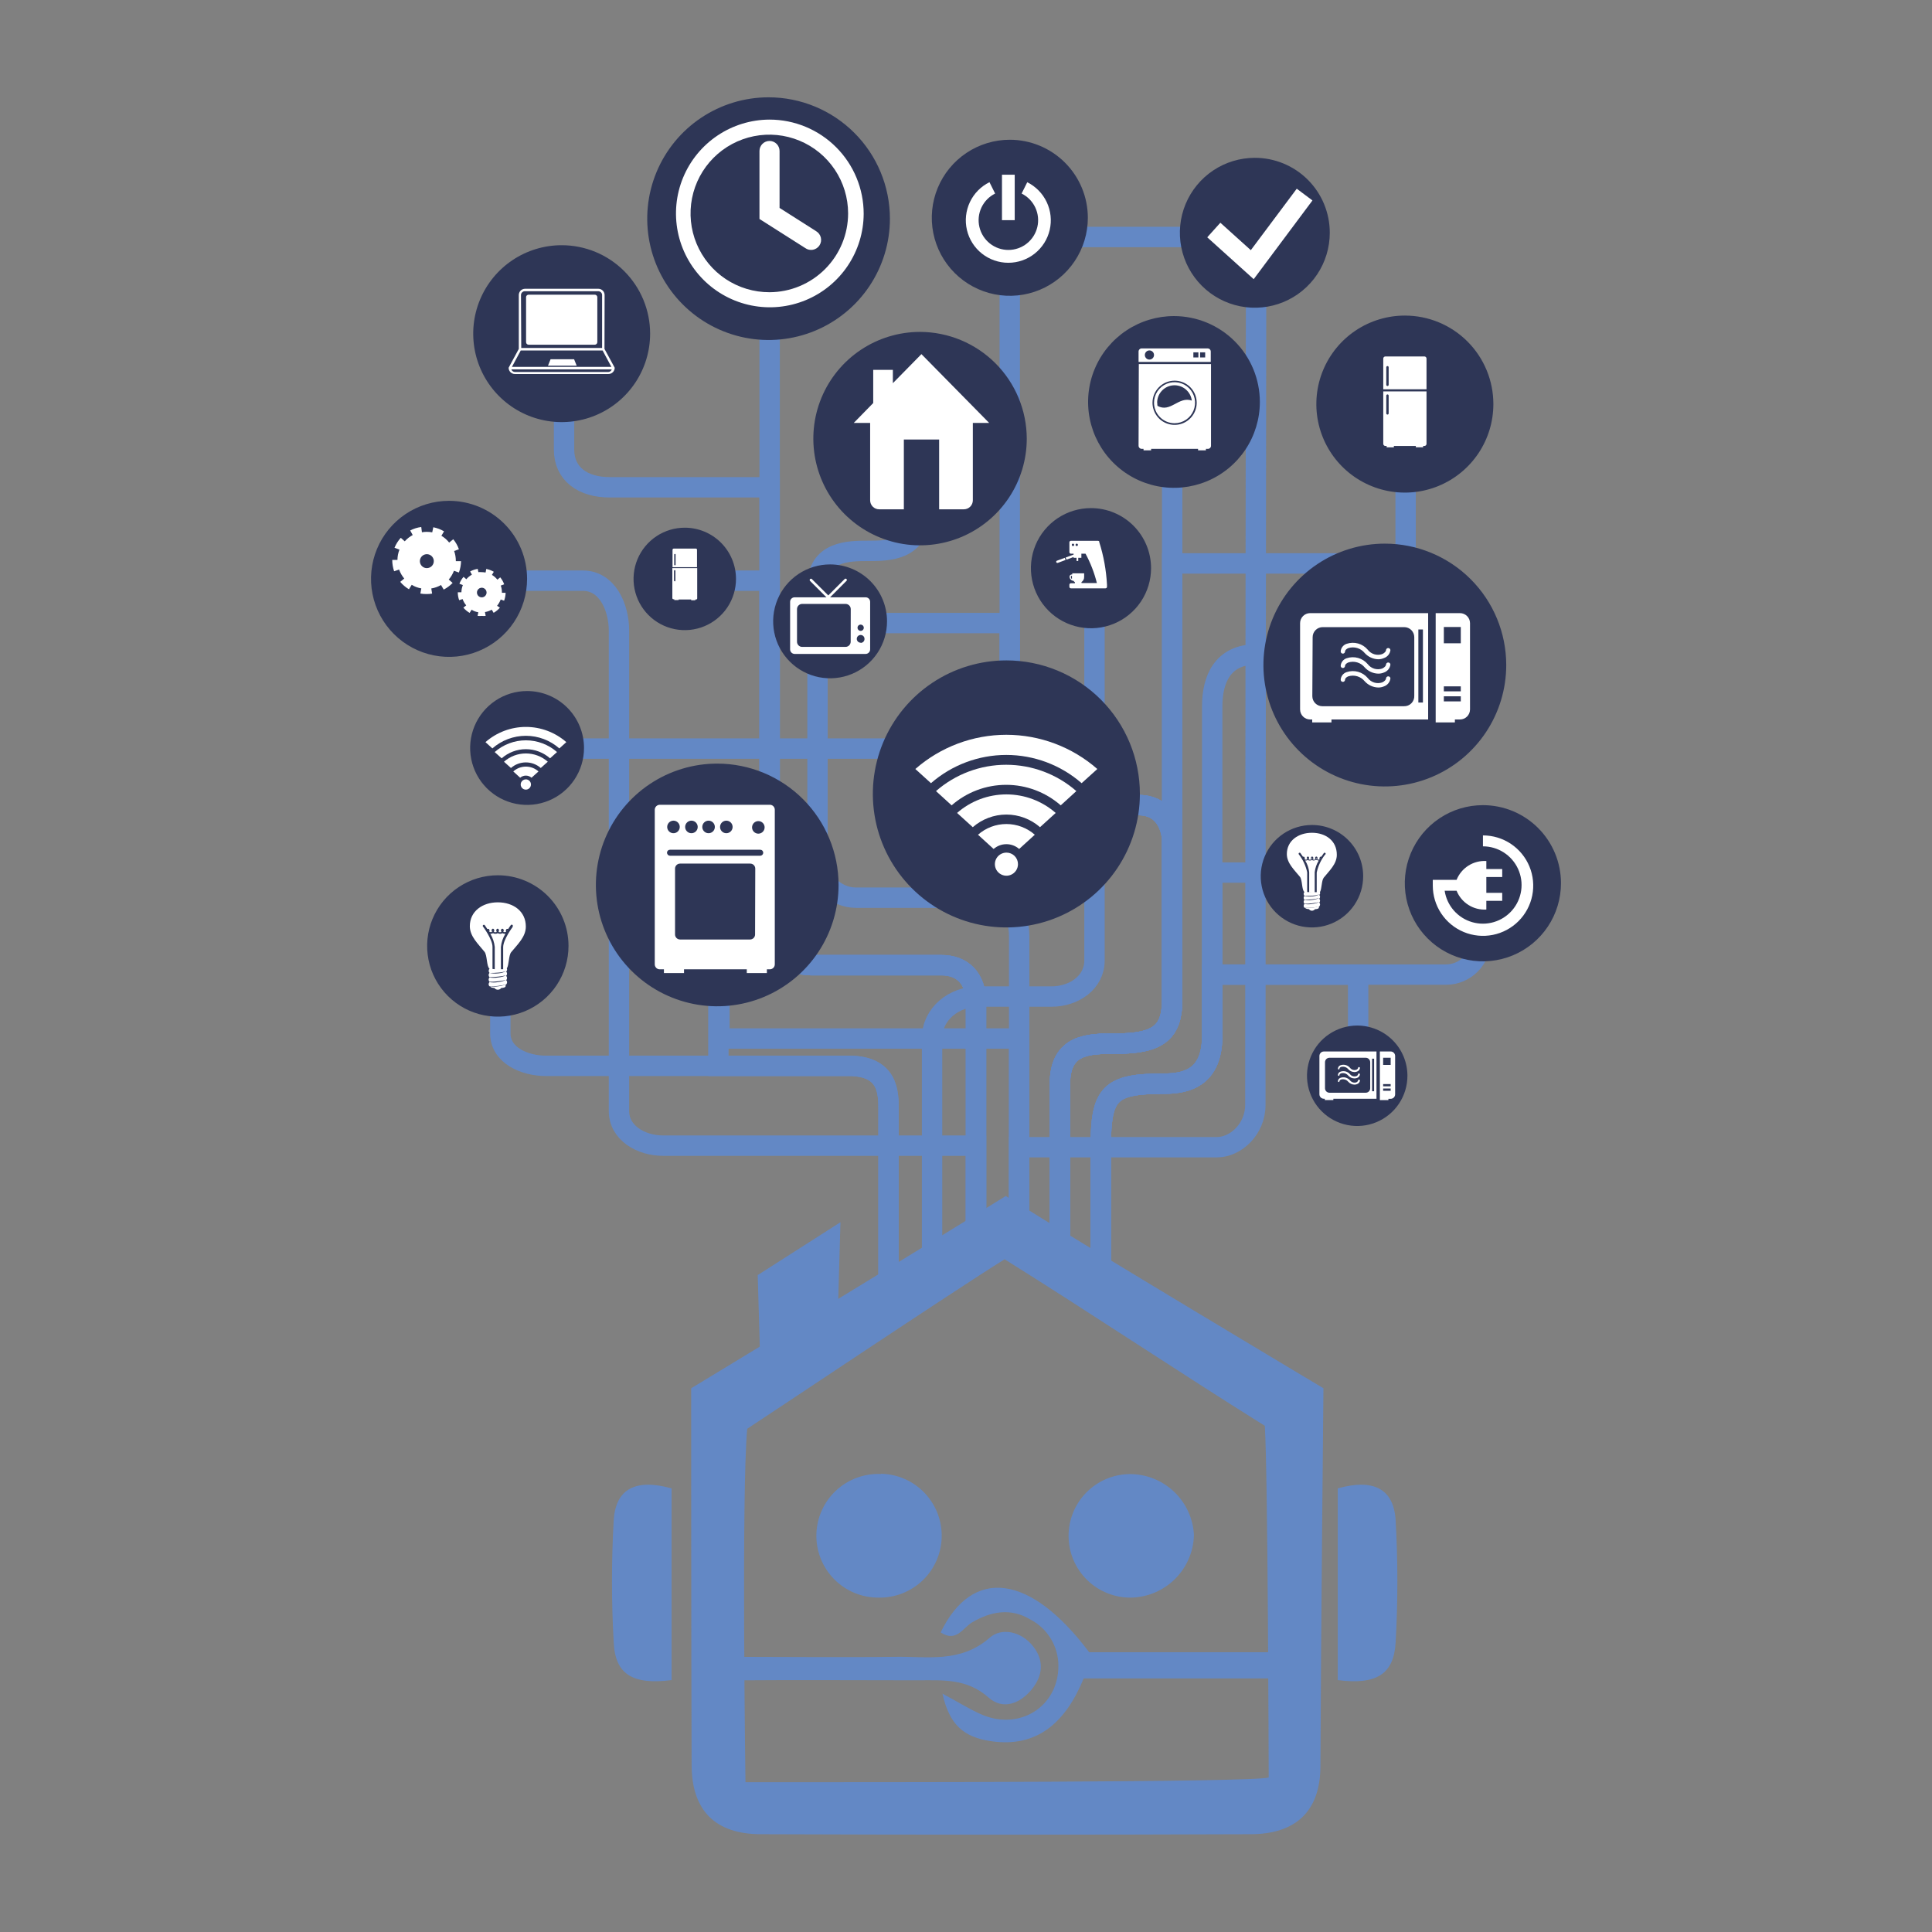 <svg width="948" height="948" viewBox="0 0 948 948" fill="none"
    xmlns="http://www.w3.org/2000/svg">
    <rect x="0" y="0" width="948" height="948" fill="#808080" stroke="none"/>
    <g id="Illustration">
        <g id="head">
            <g id="ears">
                <path id="Vector" d="M656.411 824.399V730.329C673.722 725.462 683.856 730.329 684.811 745.946C685.951 765.91 685.951 785.923 684.811 805.887C683.949 821.627 675.262 826.802 656.411 824.399Z" fill="#6388C5"/>
                <path id="Vector_2" d="M329.537 824.399V730.329C312.196 725.462 302.092 730.329 301.138 745.946C299.998 765.91 299.998 785.923 301.138 805.887C301.846 821.627 310.532 826.802 329.537 824.399Z" fill="#6388C5"/>
            </g>
            <g id="eyes">
                <path id="Vector_3" d="M432.263 723.152C440.322 723.303 447.991 726.65 453.582 732.455C459.174 738.261 462.231 746.049 462.08 754.108C461.928 762.167 458.582 769.836 452.777 775.428C446.971 781.02 439.182 784.076 431.123 783.925C427.073 783.953 423.059 783.17 419.316 781.622C415.574 780.074 412.179 777.793 409.332 774.912C406.485 772.031 404.244 768.61 402.74 764.849C401.237 761.088 400.501 757.065 400.577 753.016C400.654 748.966 401.54 744.973 403.183 741.272C404.827 737.57 407.195 734.235 410.148 731.463C413.101 728.692 416.58 726.539 420.378 725.133C424.176 723.727 428.217 723.095 432.263 723.275V723.152Z" fill="#6388C5"/>
                <path id="Vector_4" d="M585.843 753.123C585.67 761.238 582.37 768.973 576.63 774.712C570.891 780.452 563.156 783.752 555.041 783.925C547.002 784.031 539.251 780.94 533.492 775.331C527.732 769.722 524.437 762.055 524.331 754.016C524.225 745.978 527.316 738.226 532.925 732.467C538.534 726.708 546.201 723.412 554.24 723.306C562.33 723.263 570.126 726.336 576.01 731.888C581.895 737.44 585.416 745.044 585.843 753.123V753.123Z" fill="#6388C5"/>
            </g>
            <g id="face">
                <path id="Vector_5" d="M410.363 671.281H373.123L371.798 625.663L412.395 599.727L410.363 671.281Z" fill="#6388C5"/>
                <path id="Vector_6" d="M649.388 681.199C649.388 681.199 536.991 614.05 493.498 586.852C449.666 614.266 339.148 681.199 339.148 681.199C339.148 681.199 339.148 811.278 339.363 866.321C339.517 888.499 351.068 899.957 373.246 900.019C453.332 900.327 533.418 900.327 613.504 900.019C635.866 900.019 647.756 888.715 647.91 866.876C648.095 811.247 649.388 681.199 649.388 681.199ZM622.59 872.174C615.413 874.638 427.797 874.484 365.792 874.484C365.792 874.484 363.759 731.838 366.654 701.067C372.814 697.155 467.316 633.856 492.943 617.901C534.742 644.021 578.266 673.16 620.619 699.619C622.159 723.368 622.529 872.05 622.529 872.05L622.59 872.174Z" fill="#6388C5"/>
            </g>
            <g id="mouth">
                <path id="Vector_7" d="M439.132 812.972C417.724 813.31 376.88 812.972 355.966 812.972V825.293C359.116 824.809 362.296 824.542 365.483 824.492C387.384 824.276 428.289 824.492 450.159 824.492C462.48 824.492 474.37 823.444 485.12 832.993C492.019 839.154 500.521 836.073 506.404 828.773C511.64 822.243 512.41 814.943 507.112 808.043C501.26 800.404 491.342 798.433 485.551 803.669C471.166 816.175 454.964 812.694 439.132 812.972Z" fill="#6388C5"/>
                <path id="Vector_8" d="M534.434 810.723C505.634 772.343 477.296 768.586 461.556 800.99C469.226 806.072 472.429 798.803 476.957 796.092C486.198 790.671 495.839 788.884 505.388 794.552C509.592 796.707 513.12 799.982 515.582 804.015C518.044 808.048 519.345 812.682 519.341 817.407C519.341 837.552 499.966 849.688 480.931 840.971C475.078 838.322 469.564 834.811 462.449 831.053C465.868 846.3 472.768 852.368 486.259 854.37C509.145 857.758 523.006 844.883 531.754 823.568H633.125V810.723H534.434Z" fill="#6388C5"/>
            </g>
        </g>
        <g id="connectors">
            <path id="c20" d="M520.111 619.903C520.111 619.903 520.111 563.689 520.111 531.731C520.111 512.095 534.357 512.095 547.448 512.095C568.24 512.095 575.17 506.704 575.17 490.533C575.17 461.062 575.17 411.987 575.17 411.987V276.457H689.716V198.681" stroke="#6388C5" stroke-width="10"/>
            <path id="c19" d="M520.111 619.903C520.111 619.903 520.111 563.689 520.111 531.731C520.111 512.095 534.357 512.095 547.448 512.095C568.24 512.095 575.17 506.704 575.17 490.533C575.17 461.062 575.17 411.987 575.17 411.987V276.457V219.858" stroke="#6388C5" stroke-width="10"/>
            <path id="c18" d="M520.111 619.903C520.111 619.903 520.111 563.689 520.111 531.731C520.111 512.095 534.357 512.095 547.448 512.095C568.24 512.095 575.17 506.704 575.17 490.533C575.17 461.062 575.17 411.987 575.17 411.987C575.17 411.987 574.785 395.046 558.614 395.046C542.443 395.046 532.047 395.046 515.491 395.046C495.469 395.046 495.469 378.49 495.469 367.324C495.469 343.266 495.469 305.719 495.469 305.719V125.911" stroke="#6388C5" stroke-width="10"/>
            <path id="c17" d="M520.111 619.903C520.111 619.903 520.111 563.689 520.111 531.731C520.111 512.095 534.357 512.095 547.448 512.095C568.24 512.095 575.17 506.704 575.17 490.533C575.17 461.062 575.17 411.987 575.17 411.987C575.17 411.987 574.785 395.046 558.614 395.046C542.443 395.046 532.047 395.046 515.491 395.046C495.469 395.046 495.469 378.49 495.469 367.324C495.469 343.266 495.469 305.719 495.469 305.719H405.75" stroke="#6388C5" stroke-width="10"/>
            <path id="c16" d="M520.111 619.903C520.111 619.903 520.111 563.689 520.111 531.731C520.111 512.095 534.357 512.095 547.448 512.095C568.24 512.095 575.17 506.704 575.17 490.533C575.17 461.062 575.17 411.987 575.17 411.987C575.17 411.987 574.785 395.046 558.614 395.046C542.443 395.046 532.047 395.046 515.491 395.046C495.469 395.046 495.469 378.49 495.469 367.324C408.559 367.324 272.923 367.324 272.923 367.324" stroke="#6388C5" stroke-width="10"/>
            <path id="c15" d="M520.111 619.903C520.111 619.903 520.111 563.689 520.111 531.731C520.111 512.095 534.357 512.095 547.448 512.095C568.24 512.095 575.17 506.704 575.17 490.533C575.17 461.062 575.17 411.987 575.17 411.987C575.17 411.987 574.785 395.046 558.614 395.046C542.443 395.046 532.047 395.046 515.491 395.046" stroke="#6388C5" stroke-width="10"/>
            <path id="c14" d="M500.09 610.662V562.919V509.592H353.009V439" stroke="#6388C5" stroke-width="10"/>
            <path id="c13" d="M500.09 610.662V562.919V509.592C500.09 509.592 500.09 476.287 500.09 459.346C500.09 447.41 493.159 440.479 482.378 440.479C462.742 440.479 441.95 440.479 420.004 440.479C409.608 440.479 401.137 431.624 401.137 421.228C401.137 388.5 401.137 328.051 401.137 287.623C401.137 270.297 416.538 270.297 426.164 270.297C435.79 270.297 451.576 270.297 451.576 251.045C451.576 239.016 451.576 220.243 451.576 220.243" stroke="#6388C5" stroke-width="10"/>
            <path id="c12" d="M500.09 610.662V562.919C500.09 562.919 561.309 562.919 597.117 562.919C606.358 562.919 615.983 554.063 615.983 542.127C615.983 436.629 616.368 116.285 616.368 116.285H495.469" stroke="#6388C5" stroke-width="10"/>
            <path id="c11" d="M478.913 608.352V562.148C478.913 562.148 386.891 562.148 325.287 562.148C314.578 562.148 303.725 555.916 303.725 545.207C303.725 478.597 303.725 377.72 303.725 309.57C303.725 297.719 297.865 284.928 286.014 284.928C265.607 284.928 217.478 284.928 217.478 284.928" stroke="#6388C5" stroke-width="10"/>
            <path id="c10" d="M478.913 608.352V562.148C478.913 562.148 478.913 516.33 478.913 492.073C478.913 479.752 471.982 473.592 461.972 473.592C436.945 473.592 425.394 473.592 398.057 473.592C387.603 473.592 377.65 466.661 377.65 456.265C377.65 431.289 377.65 340.915 377.65 284.928H336.452" stroke="#6388C5" stroke-width="10"/>
            <path id="c9" d="M478.913 608.352V562.148C478.913 562.148 478.913 516.33 478.913 492.073C478.913 479.752 471.982 473.592 461.972 473.592C436.945 473.592 425.394 473.592 398.057 473.592C387.603 473.592 377.65 466.661 377.65 456.266C377.65 431.289 377.65 340.915 377.65 284.928C377.65 258.059 377.65 239.109 377.65 239.109C377.65 239.109 329.779 239.109 299.105 239.109C286.014 239.109 276.773 232.564 276.773 220.628C276.773 203.302 276.773 167.494 276.773 167.494" stroke="#6388C5" stroke-width="10"/>
            <path id="c8" d="M478.913 608.352V562.148C478.913 562.148 478.913 516.33 478.913 492.073C478.913 479.752 471.982 473.592 461.972 473.592C436.945 473.592 425.394 473.592 398.057 473.592C387.603 473.592 377.65 466.661 377.65 456.266C377.65 431.289 377.65 340.915 377.65 284.928C377.65 258.059 377.65 239.109 377.65 239.109V100.884" stroke="#6388C5" stroke-width="10"/>
            <path id="c7" d="M540.133 634.534C540.133 634.534 540.133 589.486 540.133 562.919C540.133 536.352 544.368 531.731 571.32 531.731C582.871 531.731 594.807 528.266 594.807 508.245C594.807 496.516 594.807 478.212 594.807 478.212H666.422V510.458" stroke="#6388C5" stroke-width="10"/>
            <path id="c6" d="M540.133 634.534C540.133 634.534 540.133 589.486 540.133 562.919C540.133 536.352 544.368 531.731 571.32 531.731C582.871 531.731 594.807 528.266 594.807 508.244C594.807 496.516 594.807 478.212 594.807 478.212H666.422C666.422 478.212 691.834 478.212 709.545 478.212C718.902 478.212 726.487 470.627 726.487 461.271C726.487 448.565 726.487 428.159 726.487 428.159" stroke="#6388C5" stroke-width="10"/>
            <path id="c5" d="M540.133 634.534C540.133 634.534 540.133 589.486 540.133 562.919C540.133 536.352 544.368 531.731 571.32 531.731C582.871 531.731 594.807 528.266 594.807 508.244C594.807 496.516 594.807 478.212 594.807 478.212V428.159H652.561" stroke="#6388C5" stroke-width="10"/>
            <path id="c4" d="M540.133 634.534C540.133 634.534 540.133 589.486 540.133 562.919C540.133 536.352 544.368 531.731 571.32 531.731C582.871 531.731 594.807 528.266 594.807 508.244C594.807 496.516 594.807 478.212 594.807 478.212V428.159C594.807 428.159 594.807 379.26 594.807 346.532C594.807 333.518 599.812 321.12 616.368 321.12C641.028 321.121 679.513 321.12 679.513 321.12" stroke="#6388C5" stroke-width="10"/>
            <path id="c3" d="M457.352 616.438C457.352 616.438 457.351 548.287 457.352 509.4C457.352 497.474 468.143 488.993 480.068 488.993C493.159 488.993 501.892 488.993 515.876 488.993C527.042 488.993 537.053 482.063 537.053 471.282C537.053 415.067 537.053 293.783 537.053 293.783" stroke="#6388C5" stroke-width="10"/>
            <path id="c2" d="M436 626C436 626 436 574.25 436 544.75C436 536.25 436 523 416.5 523C370.5 523 388 523 352.5 523V442.5" stroke="#6388C5" stroke-width="10"/>
            <path id="c1" d="M436 626C436 626 436 574.25 436 544.75C436 536.25 436 523 416.5 523C370.5 523 303.5 523 268 523C257.218 523 245.5 517.782 245.5 507C245.5 493 245.5 464.5 245.5 464.5" stroke="#6388C5" stroke-width="10"/>
        </g>
        <g id="Group 10">
            <path id="Vector_9" d="M652.499 114.221C652.499 121.495 650.342 128.606 646.301 134.654C642.26 140.702 636.516 145.416 629.796 148.2C623.075 150.983 615.681 151.712 608.546 150.293C601.412 148.874 594.859 145.371 589.715 140.227C584.572 135.084 581.069 128.531 579.65 121.396C578.231 114.262 578.959 106.867 581.743 100.147C584.527 93.427 589.241 87.683 595.289 83.642C601.337 79.6 608.447 77.443 615.721 77.443C620.552 77.439 625.337 78.388 629.8 80.235C634.264 82.082 638.32 84.79 641.736 88.206C645.152 91.622 647.861 95.678 649.708 100.142C651.555 104.606 652.503 109.39 652.499 114.221V114.221Z" fill="#2E3656"/>
            <path id="Vector_10" d="M613.75 122.754L598.811 109.293L592.373 116.439L615.167 136.984L643.998 98.358L636.297 92.598L613.75 122.754Z" fill="white"/>
        </g>
        <g id="Group 3">
            <path id="Vector_11" d="M765.944 433.364C765.95 440.945 763.707 448.358 759.499 454.664C755.291 460.97 749.307 465.886 742.304 468.79C735.301 471.694 727.594 472.456 720.158 470.978C712.722 469.501 705.892 465.851 700.531 460.49C695.17 455.129 691.52 448.299 690.043 440.863C688.565 433.427 689.327 425.72 692.231 418.717C695.135 411.714 700.051 405.73 706.357 401.522C712.663 397.314 720.076 395.071 727.657 395.077C737.811 395.077 747.55 399.111 754.73 406.291C761.91 413.471 765.944 423.21 765.944 433.364V433.364Z" fill="#2E3656"/>
            <path id="Vector_12" d="M727.657 409.646V415.283C731.289 415.288 734.843 416.334 737.898 418.299C740.953 420.264 743.379 423.064 744.89 426.367C746.4 429.671 746.93 433.338 746.418 436.934C745.906 440.529 744.372 443.902 742 446.652C739.627 449.402 736.515 451.413 733.033 452.447C729.551 453.481 725.846 453.493 722.357 452.483C718.868 451.473 715.743 449.483 713.352 446.749C710.96 444.015 709.404 440.652 708.868 437.06H714.72C715.873 439.94 717.905 442.383 720.526 444.041C723.147 445.7 726.224 446.491 729.32 446.301V442.019H737.113V438.108H729.32V430.345H737.113V426.434H729.32V422.491C726.224 422.301 723.147 423.091 720.526 424.75C717.905 426.409 715.873 428.852 714.72 431.732H703.046V434.565C703.046 439.439 704.491 444.203 707.199 448.256C709.907 452.308 713.755 455.466 718.258 457.331C722.76 459.196 727.715 459.684 732.495 458.734C737.275 457.783 741.666 455.436 745.112 451.99C748.558 448.543 750.905 444.153 751.856 439.373C752.807 434.593 752.319 429.638 750.454 425.135C748.589 420.633 745.43 416.784 741.378 414.076C737.326 411.369 732.561 409.923 727.688 409.923L727.657 409.646Z" fill="white"/>
        </g>
        <g id="Group 1">
            <path id="Vector_13" d="M559.322 389.656C559.304 402.611 555.445 415.27 548.234 426.033C541.022 436.795 530.782 445.178 518.807 450.122C506.832 455.066 493.66 456.348 480.956 453.807C468.253 451.266 456.587 445.016 447.435 435.847C438.283 426.677 432.055 415 429.538 402.292C427.021 389.584 428.328 376.414 433.294 364.448C438.26 352.483 446.663 342.258 457.439 335.067C468.215 327.876 480.881 324.041 493.837 324.047C502.446 324.051 510.969 325.751 518.921 329.052C526.872 332.352 534.095 337.186 540.177 343.28C546.258 349.373 551.08 356.605 554.365 364.562C557.65 372.52 559.335 381.047 559.322 389.656V389.656Z" fill="#2E3656"/>
            <g id="Group">
                <path id="Vector_14" d="M479.883 409.585L487.553 416.577C489.288 415.058 491.515 414.221 493.821 414.221C496.127 414.221 498.354 415.058 500.09 416.577L507.759 409.585C503.904 406.201 498.95 404.336 493.821 404.336C488.692 404.336 483.738 406.201 479.883 409.585V409.585Z" fill="white"/>
                <path id="Vector_15" d="M469.626 398.896L477.327 405.888C481.892 401.892 487.754 399.689 493.821 399.689C499.889 399.689 505.75 401.892 510.316 405.888L518.016 398.896C511.321 393.03 502.723 389.797 493.821 389.797C484.92 389.797 476.321 393.03 469.626 398.896V398.896Z" fill="white"/>
                <path id="Vector_16" d="M459.276 388.177L466.946 395.169C474.354 388.682 483.866 385.105 493.713 385.105C503.561 385.105 513.073 388.682 520.481 395.169L528.15 388.177C518.611 379.849 506.377 375.26 493.713 375.26C481.05 375.26 468.816 379.849 459.276 388.177V388.177Z" fill="white"/>
                <path id="Vector_17" d="M449.143 377.335L456.812 384.296C467.052 375.359 480.184 370.435 493.775 370.435C507.366 370.435 520.498 375.359 530.738 384.296L538.438 377.335C526.082 366.513 510.216 360.547 493.79 360.547C477.365 360.547 461.499 366.513 449.143 377.335V377.335Z" fill="white"/>
                <path id="Vector_18" d="M493.806 418.363C492.686 418.369 491.594 418.707 490.666 419.333C489.738 419.96 489.016 420.847 488.592 421.883C488.167 422.919 488.06 424.058 488.282 425.155C488.504 426.253 489.046 427.26 489.84 428.049C490.634 428.839 491.644 429.376 492.742 429.592C493.841 429.808 494.979 429.694 496.013 429.264C497.046 428.834 497.93 428.108 498.551 427.176C499.173 426.245 499.504 425.151 499.504 424.031C499.508 423.283 499.364 422.542 499.078 421.85C498.793 421.158 498.373 420.531 497.843 420.003C497.312 419.476 496.682 419.059 495.989 418.777C495.296 418.496 494.554 418.355 493.806 418.363V418.363Z" fill="white"/>
            </g>
        </g>
        <g id="Group 18">
            <path id="Vector_19" d="M286.568 366.985C286.574 372.512 284.941 377.916 281.875 382.515C278.809 387.113 274.447 390.699 269.343 392.818C264.239 394.937 258.62 395.495 253.199 394.421C247.777 393.346 242.797 390.688 238.886 386.782C234.976 382.876 232.312 377.898 231.232 372.478C230.151 367.057 230.703 361.439 232.816 356.332C234.93 351.225 238.511 346.86 243.106 343.789C247.701 340.718 253.103 339.078 258.63 339.078C266.035 339.078 273.136 342.017 278.374 347.25C283.613 352.483 286.56 359.581 286.568 366.985Z" fill="#2E3656"/>
            <g id="Group_2">
                <path id="Vector_20" d="M251.854 378.536L255.242 381.616C256.015 380.944 257.005 380.574 258.03 380.574C259.054 380.574 260.044 380.944 260.817 381.616L264.236 378.536C262.538 377.003 260.332 376.155 258.045 376.155C255.758 376.155 253.552 377.003 251.854 378.536V378.536Z" fill="white"/>
                <path id="Vector_21" d="M247.295 373.762L250.714 376.842C252.74 375.072 255.339 374.096 258.03 374.096C260.72 374.096 263.319 375.072 265.345 376.842L268.795 373.762C265.825 371.145 262.003 369.702 258.045 369.702C254.087 369.702 250.265 371.145 247.295 373.762V373.762Z" fill="white"/>
                <path id="Vector_22" d="M242.736 369.018L246.155 372.098C249.435 369.207 253.657 367.612 258.03 367.612C262.402 367.612 266.624 369.207 269.904 372.098L273.323 369.018C269.092 365.308 263.657 363.262 258.03 363.262C252.402 363.262 246.967 365.308 242.736 369.018V369.018Z" fill="white"/>
                <path id="Vector_23" d="M238.208 364.151L241.597 367.232C246.142 363.244 251.983 361.045 258.03 361.045C264.076 361.045 269.917 363.244 274.463 367.232L277.882 364.151C272.393 359.34 265.344 356.688 258.045 356.688C250.747 356.688 243.697 359.34 238.208 364.151V364.151Z" fill="white"/>
                <path id="Vector_24" d="M258.045 382.417C257.544 382.411 257.053 382.554 256.634 382.828C256.214 383.101 255.886 383.494 255.69 383.955C255.494 384.416 255.439 384.924 255.533 385.416C255.627 385.908 255.865 386.361 256.217 386.718C256.569 387.074 257.019 387.318 257.51 387.418C258.001 387.518 258.51 387.469 258.974 387.279C259.437 387.089 259.833 386.765 260.112 386.349C260.391 385.933 260.54 385.444 260.54 384.943C260.54 384.278 260.278 383.64 259.811 383.168C259.344 382.695 258.71 382.425 258.045 382.417V382.417Z" fill="white"/>
            </g>
        </g>
        <g id="Group 9">
            <path id="Vector_25" d="M503.817 215.222C503.817 225.579 500.746 235.703 494.992 244.314C489.238 252.925 481.06 259.637 471.492 263.6C461.923 267.563 451.395 268.6 441.237 266.58C431.079 264.559 421.749 259.572 414.426 252.249C407.103 244.926 402.115 235.595 400.095 225.438C398.075 215.28 399.111 204.752 403.075 195.183C407.038 185.615 413.75 177.437 422.361 171.683C430.972 165.929 441.096 162.858 451.453 162.858C465.328 162.899 478.623 168.429 488.435 178.24C498.246 188.051 503.776 201.347 503.817 215.222V215.222Z" fill="#2E3656"/>
            <path id="Vector_26" d="M452.13 173.762L438.115 188.024V181.494H428.474V197.757L418.926 207.522H426.965C426.935 207.767 426.935 208.015 426.965 208.261V245.501C426.965 246.082 427.08 246.657 427.303 247.194C427.526 247.73 427.854 248.217 428.266 248.626C428.678 249.036 429.167 249.36 429.705 249.579C430.243 249.799 430.819 249.91 431.4 249.906H443.506V215.653H460.817V249.906H472.953C474.121 249.906 475.241 249.441 476.067 248.615C476.893 247.789 477.357 246.669 477.357 245.501V208.261C477.373 208.015 477.373 207.768 477.357 207.522H485.366L452.13 173.762Z" fill="white"/>
        </g>
        <g id="Group 12">
            <path id="Vector_27" d="M436.668 107.291C436.668 119.067 433.176 130.579 426.633 140.37C420.091 150.161 410.792 157.793 399.912 162.299C389.032 166.806 377.061 167.985 365.511 165.688C353.961 163.39 343.352 157.72 335.025 149.393C326.698 141.066 321.027 130.456 318.73 118.907C316.433 107.357 317.612 95.385 322.118 84.506C326.625 73.626 334.256 64.327 344.048 57.784C353.839 51.242 365.351 47.75 377.127 47.75C392.916 47.758 408.055 54.034 419.22 65.198C430.384 76.362 436.66 91.502 436.668 107.291V107.291Z" fill="#2E3656"/>
            <g id="Group_3">
                <path id="Vector_28" d="M377.589 58.685C368.494 58.715 359.612 61.438 352.063 66.51C344.514 71.581 338.636 78.775 335.17 87.183C331.703 95.591 330.804 104.837 332.586 113.756C334.368 122.674 338.75 130.865 345.181 137.296C351.612 143.727 359.803 148.109 368.721 149.891C377.64 151.673 386.886 150.774 395.294 147.308C403.702 143.841 410.896 137.963 415.967 130.414C421.039 122.865 423.762 113.983 423.792 104.888C423.792 98.821 422.597 92.813 420.275 87.207C417.953 81.601 414.55 76.508 410.26 72.218C405.969 67.927 400.876 64.524 395.27 62.202C389.664 59.88 383.656 58.685 377.589 58.685V58.685ZM377.589 143.391C369.939 143.409 362.456 141.158 356.087 136.921C349.718 132.685 344.749 126.654 341.809 119.592C338.869 112.53 338.09 104.754 339.571 97.249C341.052 89.745 344.727 82.848 350.129 77.433C355.532 72.017 362.42 68.326 369.921 66.827C377.422 65.328 385.199 66.088 392.268 69.011C399.337 71.934 405.38 76.889 409.632 83.248C413.884 89.607 416.153 97.085 416.153 104.734C416.145 114.968 412.083 124.782 404.855 132.027C397.627 139.272 387.823 143.359 377.589 143.391V143.391Z" fill="white"/>
                <path id="Vector_29" d="M400.352 113.359L382.517 102.024V74.086C382.517 72.779 381.998 71.525 381.074 70.601C380.149 69.677 378.896 69.157 377.589 69.157C376.282 69.157 375.028 69.677 374.104 70.601C373.18 71.525 372.66 72.779 372.66 74.086V107.445L395.054 121.675C395.597 122.076 396.216 122.361 396.874 122.512C397.532 122.664 398.214 122.678 398.877 122.555C399.541 122.433 400.172 122.175 400.732 121.798C401.292 121.421 401.768 120.933 402.132 120.364C402.495 119.796 402.738 119.159 402.845 118.492C402.953 117.826 402.922 117.145 402.755 116.491C402.588 115.837 402.289 115.224 401.875 114.691C401.462 114.157 400.943 113.714 400.352 113.39V113.359Z" fill="white"/>
            </g>
        </g>
        <g id="Group 14">
            <path id="Vector_30" d="M258.63 284.034C258.63 291.607 256.385 299.009 252.178 305.306C247.971 311.602 241.991 316.509 234.995 319.407C227.999 322.305 220.301 323.063 212.874 321.586C205.447 320.109 198.624 316.462 193.27 311.108C187.915 305.753 184.269 298.931 182.791 291.504C181.314 284.077 182.072 276.379 184.97 269.383C187.868 262.386 192.775 256.407 199.072 252.2C205.368 247.993 212.771 245.747 220.343 245.747C230.497 245.747 240.236 249.781 247.416 256.961C254.597 264.142 258.63 273.88 258.63 284.034V284.034Z" fill="#2E3656"/>
            <g id="Group_4">
                <path id="Vector_31" d="M225.179 280.923C225.834 279.136 226.188 277.252 226.226 275.348H223.67V275.133C223.662 273.506 223.38 271.892 222.838 270.358L225.179 269.527C224.55 267.734 223.612 266.066 222.407 264.598L220.405 266.231C219.35 264.893 218.055 263.765 216.585 262.904L217.879 260.717C216.248 259.758 214.468 259.081 212.612 258.715L212.088 261.21C211.194 261.048 210.286 260.966 209.377 260.964C208.592 260.958 207.808 261.03 207.036 261.179L206.698 258.592C204.806 258.838 202.972 259.412 201.276 260.286L202.509 262.535C201.032 263.321 199.707 264.364 198.597 265.615L196.656 263.89C195.35 265.329 194.307 266.987 193.576 268.787L196.009 269.681C195.37 271.289 195.035 273.002 195.024 274.732H192.467C192.463 276.629 192.775 278.513 193.391 280.307L195.824 279.476C196.408 281.078 197.263 282.567 198.35 283.881L196.379 285.513C197.599 286.95 199.045 288.177 200.66 289.148L202.016 286.961C203.457 287.848 205.058 288.444 206.728 288.716L206.266 291.242C207.283 291.422 208.314 291.505 209.347 291.489C210.244 291.496 211.141 291.424 212.026 291.273L211.626 288.747C213.308 288.482 214.927 287.908 216.4 287.053L217.725 289.302C219.346 288.451 220.822 287.349 222.099 286.037L220.189 284.373C221.284 283.095 222.15 281.636 222.746 280.061L225.179 280.923ZM209.377 278.767C208.711 278.755 208.062 278.547 207.512 278.171C206.961 277.794 206.533 277.265 206.28 276.648C206.026 276.031 205.959 275.354 206.086 274.699C206.213 274.044 206.528 273.441 206.993 272.963C207.459 272.485 208.054 272.154 208.705 272.01C209.356 271.866 210.035 271.916 210.658 272.153C211.282 272.39 211.822 272.805 212.213 273.345C212.604 273.885 212.828 274.528 212.858 275.194C212.879 275.661 212.804 276.128 212.638 276.565C212.472 277.002 212.218 277.4 211.892 277.735C211.565 278.07 211.174 278.334 210.742 278.512C210.309 278.689 209.845 278.776 209.377 278.767Z" fill="white"/>
                <path id="Vector_32" d="M246.279 290.657C246.285 289.525 246.098 288.399 245.724 287.33L247.387 286.714C246.948 285.469 246.291 284.311 245.447 283.295L244.061 284.435C243.318 283.498 242.41 282.704 241.381 282.094L242.305 280.554C241.153 279.902 239.906 279.435 238.609 279.168L238.27 280.923C237.639 280.813 237.001 280.751 236.36 280.739C235.817 280.692 235.271 280.692 234.728 280.739L234.42 279.137C233.113 279.338 231.852 279.765 230.693 280.4L231.555 281.971C230.517 282.554 229.589 283.315 228.814 284.219L227.458 283.049C226.58 284.045 225.891 285.193 225.425 286.437L227.12 287.084C226.66 288.209 226.42 289.411 226.411 290.626H224.625C224.629 291.949 224.858 293.261 225.302 294.507L226.996 293.953C227.388 295.078 227.983 296.122 228.752 297.033L227.366 298.173C228.24 299.193 229.282 300.058 230.446 300.729L231.401 299.189C232.402 299.825 233.524 300.245 234.697 300.421L234.358 302.208C235.045 302.269 235.735 302.269 236.422 302.208C237.047 302.27 237.676 302.27 238.301 302.208L237.962 300.329C239.13 300.135 240.256 299.739 241.289 299.158L242.213 300.699C243.376 300.038 244.417 299.184 245.293 298.173L243.907 297.249C244.659 296.321 245.262 295.282 245.693 294.168L247.357 294.754C247.818 293.51 248.068 292.199 248.096 290.873H246.279V290.657ZM236.36 293.121C235.893 293.115 235.437 292.971 235.051 292.707C234.665 292.442 234.366 292.07 234.191 291.636C234.016 291.202 233.974 290.726 234.069 290.268C234.164 289.81 234.392 289.39 234.725 289.062C235.058 288.733 235.48 288.51 235.94 288.421C236.399 288.332 236.874 288.381 237.306 288.561C237.737 288.742 238.106 289.046 238.365 289.435C238.624 289.824 238.763 290.282 238.763 290.749C238.755 291.381 238.498 291.984 238.048 292.428C237.599 292.872 236.992 293.121 236.36 293.121Z" fill="white"/>
            </g>
        </g>
        <g id="Group 19">
            <path id="Vector_33" d="M278.96 464.135C278.966 470.998 276.936 477.708 273.127 483.416C269.319 489.125 263.902 493.575 257.563 496.204C251.225 498.833 244.248 499.522 237.518 498.185C230.787 496.847 224.604 493.544 219.752 488.691C214.899 483.839 211.595 477.656 210.258 470.925C208.921 464.194 209.61 457.218 212.239 450.879C214.868 444.54 219.318 439.124 225.027 435.315C230.735 431.507 237.445 429.477 244.307 429.483C253.498 429.483 262.312 433.134 268.81 439.632C275.309 446.131 278.96 454.945 278.96 464.135Z" fill="#2E3656"/>
            <g id="Group_5">
                <path id="Vector_34" d="M244.369 483.972C243.123 484.156 241.857 484.156 240.611 483.972C240.611 484.157 240.611 484.619 242.613 484.804C242.805 485.065 243.055 485.277 243.344 485.423C243.633 485.57 243.953 485.646 244.276 485.646C244.6 485.646 244.92 485.57 245.209 485.423C245.498 485.277 245.748 485.065 245.94 484.804V484.804C248.496 484.619 248.096 483.941 248.096 483.079C246.904 483.558 245.648 483.859 244.369 483.972Z" fill="white"/>
                <path id="Vector_35" d="M241.935 456.558C241.915 456.607 241.905 456.659 241.905 456.712C241.905 456.765 241.915 456.817 241.935 456.866C241.89 456.986 241.89 457.117 241.935 457.236C241.967 457.115 241.967 456.988 241.935 456.866C241.973 456.767 241.973 456.657 241.935 456.558V456.558Z" fill="white"/>
                <path id="Vector_36" d="M244.246 456.558C244.225 456.607 244.215 456.659 244.215 456.712C244.215 456.765 244.225 456.817 244.246 456.866C244.216 456.988 244.216 457.115 244.246 457.236C244.277 457.115 244.277 456.988 244.246 456.866C244.284 456.767 244.284 456.657 244.246 456.558V456.558Z" fill="white"/>
                <path id="Vector_37" d="M246.556 456.558C246.535 456.607 246.525 456.659 246.525 456.712C246.525 456.765 246.535 456.817 246.556 456.866C246.526 456.988 246.526 457.115 246.556 457.236C246.587 457.115 246.587 456.988 246.556 456.866C246.594 456.767 246.594 456.657 246.556 456.558V456.558Z" fill="white"/>
                <path id="Vector_38" d="M248.897 456.558C248.879 456.639 248.879 456.723 248.897 456.805L249.082 456.527L248.897 456.558Z" fill="white"/>
                <path id="Vector_39" d="M244.276 442.759C236.699 442.759 230.539 447.163 230.539 454.464C230.539 459.515 234.728 463.242 237.746 467.031C239.132 468.787 238.701 474.269 240.21 475.317C239.939 475.598 239.788 475.973 239.788 476.364C239.788 476.755 239.939 477.13 240.21 477.411V477.411C241.588 477.437 242.966 477.386 244.338 477.257C245.031 477.221 245.72 477.138 246.402 477.011C247.075 476.902 247.735 476.726 248.373 476.487V476.487C247.769 476.848 247.115 477.118 246.433 477.288C245.745 477.461 245.045 477.574 244.338 477.627C242.948 477.761 241.545 477.678 240.18 477.38V477.38C239.909 477.662 239.757 478.037 239.757 478.428C239.757 478.818 239.909 479.194 240.18 479.475V479.475C241.559 479.469 242.937 479.387 244.307 479.229C245.675 479.103 247.034 478.887 248.373 478.582V478.582C247.097 479.158 245.733 479.512 244.338 479.629C242.962 479.86 241.556 479.86 240.18 479.629V479.629C239.909 479.91 239.757 480.286 239.757 480.676C239.757 481.067 239.909 481.442 240.18 481.724V481.724C241.549 481.759 242.919 481.687 244.276 481.508C245.663 481.354 247.018 481.108 248.373 480.83C247.088 481.386 245.729 481.749 244.338 481.908C242.963 482.155 241.555 482.155 240.18 481.908C239.911 482.185 239.76 482.555 239.76 482.94C239.76 483.326 239.911 483.696 240.18 483.972V483.972C241.558 484.018 242.938 483.956 244.307 483.787C245.677 483.631 247.036 483.384 248.373 483.048V483.048C248.511 482.911 248.62 482.748 248.695 482.568C248.77 482.388 248.808 482.195 248.808 482.001C248.808 481.806 248.77 481.614 248.695 481.434C248.62 481.254 248.511 481.091 248.373 480.954C248.646 480.667 248.798 480.287 248.798 479.891C248.798 479.495 248.646 479.115 248.373 478.828C248.644 478.547 248.796 478.172 248.796 477.781C248.796 477.39 248.644 477.015 248.373 476.734C248.589 476.541 248.736 476.284 248.791 476C248.847 475.716 248.808 475.422 248.681 475.163C249.79 473.561 249.544 468.848 250.806 467.247C253.887 463.458 258.014 459.731 258.014 454.679C258.045 447.163 251.885 442.759 244.276 442.759ZM241.011 475.502H241.566H241.011ZM247.511 475.502L248.373 475.348L247.511 475.502ZM251.515 454.895C251.515 454.895 246.895 461.055 246.895 464.782V475.594H245.786V464.659C246.014 462.36 246.773 460.146 248.003 458.191H247.726C247.314 458.204 246.908 458.097 246.556 457.883C246.204 458.097 245.797 458.204 245.385 458.191C244.984 458.199 244.588 458.092 244.246 457.883C243.894 458.097 243.487 458.204 243.075 458.191C242.674 458.199 242.278 458.092 241.935 457.883C241.581 458.092 241.176 458.199 240.765 458.191H240.58C241.784 460.156 242.531 462.367 242.767 464.659V475.625H243.938C243.174 475.621 242.412 475.559 241.658 475.44V464.598C241.658 460.901 237.099 454.772 237.038 454.71C236.938 454.607 236.882 454.469 236.882 454.325C236.882 454.181 236.938 454.043 237.038 453.94C237.146 453.838 237.29 453.781 237.438 453.781C237.587 453.781 237.73 453.838 237.839 453.94C237.839 453.94 238.455 454.802 239.163 455.911C239.267 455.822 239.396 455.768 239.533 455.757V455.757C239.674 455.768 239.808 455.825 239.914 455.92C240.02 456.015 240.091 456.142 240.118 456.281C240.25 456.607 240.25 456.971 240.118 457.297C240.118 457.297 240.118 457.297 240.118 457.297C240.559 457.437 241.032 457.437 241.473 457.297C241.315 457.083 241.229 456.824 241.227 456.558C241.227 456.065 241.504 455.696 241.874 455.696C242.243 455.696 242.521 456.065 242.521 456.558C242.53 456.821 242.454 457.08 242.305 457.297C242.77 457.481 243.288 457.481 243.753 457.297C243.595 457.083 243.509 456.824 243.506 456.558C243.506 456.065 243.784 455.696 244.184 455.696C244.554 455.696 244.831 456.065 244.831 456.558C244.84 456.821 244.764 457.08 244.615 457.297C245.08 457.481 245.598 457.481 246.063 457.297C245.905 457.083 245.819 456.824 245.817 456.558C245.804 456.457 245.811 456.354 245.838 456.256C245.865 456.157 245.912 456.065 245.975 455.985C246.038 455.905 246.116 455.838 246.205 455.788C246.295 455.739 246.393 455.707 246.494 455.696V455.696C246.596 455.707 246.694 455.739 246.783 455.788C246.872 455.838 246.95 455.905 247.013 455.985C247.076 456.065 247.123 456.157 247.15 456.256C247.177 456.354 247.185 456.457 247.172 456.558C247.17 456.824 247.083 457.083 246.925 457.297C247.377 457.435 247.86 457.435 248.312 457.297C248.18 456.971 248.18 456.607 248.312 456.281C248.344 456.139 248.422 456.011 248.533 455.917C248.644 455.823 248.782 455.767 248.928 455.757V455.757C249.064 455.768 249.193 455.822 249.297 455.911C250.006 454.802 250.591 454.032 250.652 453.94C250.742 453.821 250.876 453.744 251.023 453.723C251.17 453.703 251.319 453.742 251.438 453.832C251.556 453.922 251.634 454.055 251.655 454.203C251.675 454.35 251.636 454.499 251.546 454.618L251.515 454.895Z" fill="white"/>
                <path id="Vector_40" d="M239.594 456.558L239.779 456.835C239.797 456.754 239.797 456.67 239.779 456.589C239.779 456.589 239.625 456.558 239.594 456.558Z" fill="white"/>
            </g>
        </g>
        <g id="Group 4">
            <path id="Vector_41" d="M668.886 429.945C668.886 434.916 667.412 439.776 664.65 443.909C661.888 448.042 657.963 451.264 653.37 453.166C648.777 455.069 643.724 455.566 638.848 454.597C633.972 453.627 629.494 451.233 625.979 447.718C622.463 444.203 620.07 439.724 619.1 434.848C618.13 429.973 618.628 424.919 620.53 420.326C622.432 415.734 625.654 411.808 629.787 409.046C633.921 406.284 638.78 404.81 643.751 404.81C647.053 404.806 650.324 405.454 653.375 406.715C656.426 407.977 659.199 409.828 661.533 412.163C663.868 414.498 665.719 417.27 666.981 420.322C668.243 423.373 668.89 426.643 668.886 429.945Z" fill="#2E3656"/>
            <g id="Group_6">
                <path id="Vector_42" d="M643.844 445.377C642.732 445.561 641.598 445.561 640.486 445.377C640.486 445.562 640.486 445.962 642.273 446.116C642.445 446.348 642.668 446.538 642.924 446.671C643.18 446.804 643.463 446.878 643.752 446.886C644.036 446.873 644.315 446.801 644.569 446.674C644.824 446.546 645.049 446.367 645.23 446.147V446.147C647.509 445.993 647.171 445.377 647.14 444.607C646.087 445.03 644.975 445.29 643.844 445.377Z" fill="white"/>
                <path id="Vector_43" d="M641.657 420.951C641.657 420.951 641.657 420.951 641.657 421.228C641.622 421.248 641.594 421.28 641.579 421.317C641.563 421.355 641.56 421.397 641.571 421.436C641.581 421.475 641.605 421.51 641.637 421.535C641.669 421.56 641.709 421.573 641.749 421.573C641.79 421.573 641.83 421.56 641.862 421.535C641.894 421.51 641.918 421.475 641.928 421.436C641.939 421.397 641.936 421.355 641.92 421.317C641.905 421.28 641.877 421.248 641.842 421.228C641.749 421.043 641.688 420.951 641.657 420.951Z" fill="white"/>
                <path id="Vector_44" d="M643.721 420.951C643.721 420.951 643.721 420.951 643.721 421.228C643.686 421.248 643.658 421.28 643.642 421.317C643.627 421.355 643.624 421.397 643.635 421.436C643.645 421.475 643.668 421.51 643.701 421.535C643.733 421.56 643.773 421.573 643.813 421.573C643.854 421.573 643.894 421.56 643.926 421.535C643.958 421.51 643.981 421.475 643.992 421.436C644.002 421.397 644 421.355 643.984 421.317C643.969 421.28 643.941 421.248 643.906 421.228C643.813 421.043 643.752 420.951 643.721 420.951Z" fill="white"/>
                <path id="Vector_45" d="M645.785 420.951C645.785 420.951 645.785 420.951 645.785 421.228C645.749 421.248 645.722 421.28 645.706 421.317C645.691 421.355 645.688 421.397 645.698 421.436C645.709 421.475 645.732 421.51 645.764 421.535C645.797 421.56 645.836 421.573 645.877 421.573C645.918 421.573 645.957 421.56 645.99 421.535C646.022 421.51 646.045 421.475 646.056 421.436C646.066 421.397 646.063 421.355 646.048 421.317C646.032 421.28 646.005 421.248 645.969 421.228C645.877 421.043 645.815 420.951 645.785 420.951Z" fill="white"/>
                <path id="Vector_46" d="M647.848 420.951C647.833 421.022 647.833 421.095 647.848 421.166C647.917 421.096 647.969 421.012 648.002 420.92L647.848 420.951Z" fill="white"/>
                <path id="Vector_47" d="M643.752 408.63C636.975 408.63 631.431 412.573 631.431 419.072C631.431 423.569 635.158 426.896 637.868 430.253C639.1 431.824 638.7 436.722 640.055 437.676C639.814 437.924 639.68 438.255 639.68 438.6C639.68 438.946 639.814 439.277 640.055 439.525V439.525C641.286 439.601 642.521 439.601 643.752 439.525L645.569 439.309C646.176 439.202 646.773 439.048 647.355 438.847V438.847C646.823 439.177 646.241 439.416 645.63 439.555C645.023 439.703 644.405 439.806 643.782 439.863C642.536 439.977 641.28 439.904 640.055 439.648V439.648C639.814 439.895 639.68 440.227 639.68 440.572C639.68 440.917 639.814 441.249 640.055 441.496V441.496C641.28 441.486 642.503 441.414 643.721 441.28C644.946 441.168 646.161 440.962 647.355 440.664V440.664C646.218 441.15 645.013 441.461 643.782 441.588C642.548 441.788 641.29 441.788 640.055 441.588V441.588C639.814 441.836 639.68 442.167 639.68 442.512C639.68 442.858 639.814 443.189 640.055 443.436V443.436C641.28 443.483 642.507 443.421 643.721 443.252C644.942 443.109 646.155 442.903 647.355 442.636V442.636C646.214 443.112 645.011 443.423 643.782 443.56C642.551 443.79 641.287 443.79 640.055 443.56V443.56C639.814 443.807 639.68 444.139 639.68 444.484C639.68 444.829 639.814 445.16 640.055 445.408C641.275 445.516 642.501 445.516 643.721 445.408C644.947 445.285 646.162 445.068 647.355 444.761V444.761C647.598 444.508 647.734 444.172 647.734 443.821C647.734 443.471 647.598 443.134 647.355 442.882C647.598 442.629 647.734 442.293 647.734 441.942C647.734 441.592 647.598 441.256 647.355 441.003C647.598 440.751 647.734 440.414 647.734 440.064C647.734 439.713 647.598 439.377 647.355 439.124C647.552 438.959 647.688 438.734 647.744 438.483C647.799 438.233 647.771 437.971 647.663 437.738C648.618 436.29 648.403 432.101 649.542 430.653C652.222 427.296 655.949 423.969 655.949 419.472C656.011 412.573 650.528 408.63 643.752 408.63ZM640.825 437.83H641.349H640.825ZM646.616 437.83H647.386H646.616ZM650.189 419.349C648.175 421.927 646.774 424.929 646.092 428.128V437.769H645.107V428.004C645.33 425.958 646.015 423.988 647.109 422.244H646.863C646.537 422.082 646.179 421.997 645.815 421.997C645.452 421.997 645.093 422.082 644.768 422.244C644.413 422.252 644.063 422.167 643.752 421.998C643.43 422.17 643.069 422.255 642.704 422.244C642.35 422.252 641.999 422.167 641.688 421.998C641.366 422.17 641.005 422.255 640.64 422.244H640.425C641.511 423.99 642.185 425.96 642.396 428.004V437.707H643.474C642.787 437.746 642.098 437.746 641.411 437.707V428.004C640.729 424.805 639.328 421.803 637.314 419.226C637.273 419.173 637.244 419.113 637.226 419.049C637.209 418.985 637.205 418.918 637.213 418.852C637.222 418.787 637.243 418.723 637.276 418.666C637.31 418.608 637.354 418.558 637.406 418.517C637.459 418.477 637.519 418.447 637.583 418.43C637.647 418.413 637.714 418.408 637.78 418.417C637.845 418.425 637.909 418.447 637.966 418.48C638.024 418.513 638.074 418.557 638.115 418.61C638.115 418.61 638.669 419.38 639.316 420.365C639.427 420.335 639.544 420.335 639.655 420.365V420.365C639.784 420.365 639.908 420.411 640.005 420.496C640.102 420.582 640.163 420.7 640.178 420.828C640.297 421.114 640.297 421.435 640.178 421.721V421.721C640.567 421.859 640.991 421.859 641.38 421.721C641.258 421.527 641.194 421.303 641.195 421.074C641.195 420.612 641.441 420.304 641.78 420.304C642.119 420.304 642.365 420.612 642.365 421.074C642.37 421.308 642.294 421.536 642.15 421.721C642.567 421.874 643.026 421.874 643.443 421.721C643.322 421.527 643.257 421.303 643.259 421.074C643.259 420.612 643.505 420.304 643.844 420.304C644.183 420.304 644.429 420.612 644.429 421.074C644.434 421.308 644.358 421.536 644.214 421.721C644.631 421.874 645.09 421.874 645.507 421.721C645.376 421.53 645.301 421.306 645.292 421.074C645.292 420.612 645.569 420.304 645.908 420.304C646.246 420.304 646.493 420.612 646.493 421.074C646.498 421.308 646.422 421.536 646.277 421.721C646.676 421.859 647.11 421.859 647.509 421.721V421.721C647.444 421.581 647.409 421.429 647.409 421.274C647.409 421.12 647.444 420.967 647.509 420.828C647.53 420.702 647.594 420.588 647.689 420.504C647.785 420.42 647.906 420.371 648.033 420.365C648.143 420.33 648.262 420.33 648.372 420.365C649.019 419.38 649.512 418.702 649.573 418.61C649.614 418.557 649.664 418.513 649.722 418.48C649.779 418.447 649.842 418.425 649.908 418.417C649.974 418.408 650.041 418.413 650.105 418.43C650.169 418.447 650.229 418.477 650.282 418.517C650.334 418.558 650.378 418.608 650.411 418.666C650.445 418.723 650.466 418.787 650.475 418.852C650.483 418.918 650.479 418.985 650.461 419.049C650.444 419.113 650.414 419.173 650.374 419.226L650.189 419.349Z" fill="white"/>
                <path id="Vector_48" d="M639.593 420.951C639.578 421.032 639.578 421.116 639.593 421.197C639.608 421.126 639.608 421.053 639.593 420.982V420.951Z" fill="white"/>
            </g>
        </g>
        <g id="Group 16">
            <path id="Vector_49" d="M435.251 304.857C435.257 310.385 433.623 315.791 430.555 320.39C427.488 324.989 423.125 328.574 418.019 330.693C412.912 332.811 407.292 333.367 401.87 332.29C396.448 331.213 391.467 328.552 387.558 324.643C383.649 320.734 380.988 315.753 379.911 310.33C378.834 304.908 379.39 299.288 381.508 294.182C383.626 289.076 387.212 284.713 391.811 281.645C396.41 278.578 401.816 276.944 407.344 276.95C414.743 276.958 421.836 279.901 427.068 285.133C432.3 290.364 435.243 297.458 435.251 304.857V304.857Z" fill="#2E3656"/>
            <path id="Vector_50" d="M424.747 293.09H407.313L415.445 284.928C415.524 284.803 415.559 284.656 415.543 284.51C415.527 284.363 415.461 284.226 415.357 284.122C415.253 284.018 415.116 283.953 414.97 283.937C414.823 283.921 414.676 283.955 414.552 284.034L406.42 292.166L398.288 284.065C398.164 283.986 398.016 283.951 397.87 283.967C397.723 283.983 397.587 284.049 397.483 284.153C397.378 284.257 397.313 284.394 397.297 284.54C397.281 284.687 397.315 284.834 397.395 284.958L405.527 293.09H389.91C389.322 293.09 388.757 293.324 388.342 293.74C387.926 294.156 387.692 294.72 387.692 295.308V318.625C387.692 319.216 387.925 319.784 388.34 320.205C388.755 320.625 389.319 320.866 389.91 320.874H424.747C425.338 320.866 425.902 320.625 426.317 320.205C426.732 319.784 426.965 319.216 426.965 318.625V295.308C426.965 294.72 426.731 294.156 426.315 293.74C425.899 293.324 425.335 293.09 424.747 293.09V293.09ZM422.314 306.489C422.62 306.489 422.919 306.58 423.173 306.751C423.426 306.922 423.624 307.164 423.739 307.447C423.855 307.731 423.884 308.042 423.822 308.341C423.76 308.641 423.61 308.915 423.391 309.129C423.173 309.343 422.896 309.488 422.595 309.544C422.294 309.599 421.984 309.565 421.703 309.443C421.422 309.322 421.184 309.12 421.018 308.862C420.853 308.605 420.768 308.304 420.774 307.999C420.774 307.798 420.814 307.599 420.891 307.414C420.969 307.229 421.083 307.061 421.227 306.92C421.37 306.78 421.54 306.669 421.727 306.595C421.913 306.521 422.113 306.485 422.314 306.489V306.489ZM417.416 314.898C417.408 315.571 417.135 316.213 416.657 316.686C416.178 317.159 415.532 317.424 414.86 317.424H393.606C392.936 317.424 392.294 317.158 391.82 316.684C391.346 316.211 391.08 315.568 391.08 314.898V298.881C391.08 298.208 391.345 297.563 391.818 297.084C392.291 296.606 392.933 296.333 393.606 296.325H414.89C415.568 296.325 416.219 296.594 416.698 297.073C417.178 297.553 417.447 298.203 417.447 298.881L417.416 314.898ZM422.314 315.36C422.064 315.364 421.817 315.319 421.585 315.226C421.354 315.134 421.143 314.996 420.965 314.821C420.787 314.646 420.646 314.438 420.55 314.208C420.454 313.978 420.404 313.731 420.404 313.481C420.404 312.975 420.605 312.489 420.963 312.131C421.322 311.773 421.807 311.572 422.314 311.572C422.563 311.572 422.81 311.621 423.04 311.718C423.27 311.814 423.478 311.955 423.653 312.133C423.828 312.311 423.966 312.521 424.059 312.753C424.151 312.984 424.197 313.232 424.193 313.481C424.205 313.736 424.166 313.99 424.077 314.229C423.988 314.468 423.852 314.686 423.676 314.87C423.5 315.055 423.289 315.201 423.055 315.301C422.821 315.402 422.568 315.453 422.314 315.453V315.36Z" fill="white"/>
        </g>
        <g id="Group 11">
            <path id="Vector_51" d="M533.787 106.86C533.787 114.432 531.542 121.835 527.335 128.131C523.128 134.427 517.148 139.335 510.152 142.232C503.156 145.13 495.458 145.889 488.031 144.411C480.604 142.934 473.781 139.287 468.427 133.933C463.072 128.578 459.426 121.756 457.948 114.329C456.471 106.902 457.229 99.204 460.127 92.208C463.025 85.212 467.932 79.232 474.229 75.025C480.525 70.818 487.927 68.572 495.5 68.572C505.652 68.581 515.386 72.617 522.564 79.796C529.743 86.974 533.779 96.708 533.787 106.86V106.86Z" fill="#2E3656"/>
            <g id="Group_7">
                <path id="Vector_52" d="M497.903 85.729H491.65V108.03H497.903V85.729Z" fill="white"/>
                <path id="Vector_53" d="M504.063 89.395L501.291 94.97C504.239 96.435 506.605 98.854 508.005 101.833C509.405 104.812 509.758 108.177 509.005 111.382C508.253 114.587 506.439 117.443 503.859 119.487C501.279 121.532 498.083 122.644 494.792 122.644C491.5 122.644 488.304 121.532 485.724 119.487C483.144 117.443 481.331 114.587 480.578 111.382C479.825 108.177 480.178 104.812 481.578 101.833C482.979 98.854 485.345 96.435 488.292 94.97L485.52 89.395C481.302 91.48 477.912 94.931 475.903 99.186C473.895 103.441 473.384 108.251 474.455 112.833C475.525 117.416 478.114 121.501 481.801 124.426C485.488 127.35 490.055 128.942 494.761 128.942C499.466 128.942 504.034 127.35 507.721 124.426C511.407 121.501 513.996 117.416 515.067 112.833C516.138 108.251 515.627 103.441 513.618 99.186C511.609 94.931 508.22 91.48 504.001 89.395H504.063Z" fill="white"/>
            </g>
        </g>
        <g id="Group 2">
            <path id="Vector_54" d="M690.602 527.865C690.602 532.739 689.157 537.503 686.449 541.556C683.741 545.608 679.893 548.766 675.39 550.632C670.887 552.497 665.933 552.985 661.153 552.034C656.373 551.083 651.982 548.736 648.536 545.29C645.089 541.844 642.742 537.453 641.792 532.673C640.841 527.893 641.329 522.938 643.194 518.435C645.059 513.933 648.217 510.084 652.27 507.377C656.322 504.669 661.086 503.224 665.96 503.224C672.495 503.224 678.763 505.82 683.384 510.441C688.006 515.062 690.602 521.33 690.602 527.865Z" fill="#2E3656"/>
            <g id="Group_8">
                <path id="Vector_55" d="M682.378 515.945H677.08V539.817H681.269V539.17H682.378C682.958 539.17 683.514 538.94 683.924 538.529C684.334 538.119 684.565 537.563 684.565 536.983V518.101C684.556 517.526 684.322 516.978 683.913 516.575C683.504 516.171 682.952 515.945 682.378 515.945V515.945ZM682.378 535.227H678.681V534.118H682.378V535.227ZM682.378 533.04H678.681V531.931H682.378V533.04ZM682.378 522.537H678.681V519.025H682.378V522.537Z" fill="white"/>
                <path id="Vector_56" d="M647.417 518.101V536.952C647.417 537.532 647.647 538.088 648.057 538.499C648.468 538.909 649.024 539.139 649.604 539.139H650.066V539.786H654.255V539.139H675.416V515.945H649.604C649.029 515.945 648.478 516.171 648.068 516.575C647.659 516.978 647.425 517.526 647.417 518.101V518.101ZM673.26 519.487H674.246V535.443H673.26V519.487ZM650.158 521.243C650.154 520.953 650.208 520.666 650.316 520.397C650.424 520.128 650.584 519.883 650.788 519.677C650.991 519.47 651.234 519.306 651.501 519.195C651.769 519.083 652.055 519.025 652.345 519.025H670.149C670.439 519.025 670.726 519.083 670.993 519.195C671.261 519.306 671.503 519.47 671.706 519.677C671.91 519.883 672.07 520.128 672.178 520.397C672.287 520.666 672.34 520.953 672.336 521.243V533.995C672.336 534.575 672.106 535.131 671.695 535.542C671.285 535.952 670.729 536.182 670.149 536.182H652.345C651.765 536.182 651.209 535.952 650.799 535.542C650.389 535.131 650.158 534.575 650.158 533.995V521.243Z" fill="white"/>
                <path id="Vector_57" d="M656.781 524.785C656.912 524.785 657.037 524.733 657.129 524.641C657.222 524.549 657.274 524.423 657.274 524.293C657.274 524.046 657.551 523.738 657.982 523.553C658.618 523.359 659.296 523.358 659.932 523.55C660.568 523.742 661.133 524.118 661.555 524.631C661.942 525.069 662.415 525.421 662.946 525.665C663.476 525.909 664.052 526.04 664.635 526.048C665.057 526.036 665.474 525.953 665.868 525.802C666.244 525.676 666.579 525.448 666.834 525.143C667.09 524.839 667.256 524.47 667.315 524.077C667.315 523.946 667.263 523.821 667.171 523.728C667.078 523.636 666.953 523.584 666.822 523.584C666.697 523.592 666.58 523.647 666.494 523.739C666.408 523.83 666.36 523.951 666.36 524.077C666.36 524.292 666.052 524.693 665.498 524.909C664.949 525.091 664.357 525.096 663.805 524.925C663.252 524.754 662.767 524.414 662.418 523.954C661.866 523.3 661.129 522.829 660.304 522.603C659.479 522.378 658.605 522.408 657.797 522.691C657.447 522.799 657.137 523.01 656.907 523.295C656.676 523.58 656.536 523.927 656.504 524.293C656.494 524.393 656.515 524.494 656.565 524.583C656.614 524.671 656.69 524.742 656.781 524.785V524.785Z" fill="white"/>
                <path id="Vector_58" d="M656.781 527.927C656.912 527.927 657.037 527.875 657.129 527.783C657.222 527.69 657.274 527.565 657.274 527.434C657.274 527.157 657.551 526.88 657.982 526.695C658.618 526.501 659.296 526.5 659.932 526.692C660.568 526.884 661.133 527.26 661.555 527.773C661.942 528.208 662.416 528.557 662.947 528.796C663.478 529.035 664.053 529.158 664.635 529.159C665.055 529.155 665.471 529.082 665.868 528.944C666.241 528.812 666.572 528.582 666.827 528.279C667.081 527.975 667.25 527.609 667.315 527.219C667.315 527.088 667.263 526.963 667.171 526.87C667.078 526.778 666.953 526.726 666.822 526.726C666.697 526.734 666.58 526.789 666.494 526.881C666.408 526.972 666.36 527.093 666.36 527.219C666.294 527.417 666.181 527.596 666.031 527.74C665.881 527.885 665.698 527.991 665.498 528.05C664.949 528.228 664.358 528.231 663.807 528.06C663.255 527.889 662.77 527.552 662.418 527.095C661.866 526.441 661.129 525.97 660.304 525.745C659.479 525.519 658.605 525.55 657.797 525.833C657.445 525.937 657.133 526.147 656.902 526.433C656.671 526.718 656.532 527.068 656.504 527.434C656.494 527.535 656.515 527.636 656.565 527.724C656.614 527.813 656.69 527.883 656.781 527.927V527.927Z" fill="white"/>
                <path id="Vector_59" d="M656.781 530.946C656.912 530.946 657.037 530.894 657.129 530.801C657.222 530.709 657.274 530.584 657.274 530.453C657.274 530.207 657.551 529.899 657.982 529.714C658.618 529.52 659.296 529.519 659.932 529.711C660.568 529.902 661.133 530.279 661.555 530.792C661.942 531.23 662.415 531.582 662.946 531.826C663.476 532.07 664.052 532.2 664.635 532.209C665.059 532.212 665.478 532.128 665.868 531.962C666.246 531.839 666.583 531.612 666.839 531.307C667.095 531.002 667.26 530.632 667.315 530.237C667.315 530.107 667.263 529.981 667.171 529.889C667.078 529.796 666.953 529.744 666.822 529.744C666.697 529.752 666.58 529.808 666.494 529.899C666.408 529.991 666.36 530.112 666.36 530.237C666.36 530.453 666.052 530.853 665.498 531.1C664.945 531.269 664.354 531.266 663.803 531.09C663.253 530.913 662.769 530.573 662.418 530.114C661.866 529.46 661.129 528.989 660.304 528.764C659.479 528.538 658.605 528.569 657.797 528.851C657.447 528.96 657.137 529.17 656.907 529.455C656.676 529.74 656.536 530.088 656.504 530.453C656.494 530.554 656.515 530.655 656.565 530.743C656.614 530.831 656.69 530.902 656.781 530.946V530.946Z" fill="white"/>
            </g>
        </g>
        <g id="Group 5">
            <path id="Vector_60" d="M739.085 326.295C739.091 338.079 735.602 349.599 729.06 359.4C722.518 369.2 713.216 376.841 702.331 381.354C691.447 385.868 679.468 387.052 667.91 384.757C656.352 382.462 645.735 376.79 637.4 368.46C629.066 360.13 623.389 349.516 621.088 337.959C618.787 326.403 619.965 314.423 624.473 303.536C628.981 292.649 636.616 283.343 646.414 276.796C656.211 270.249 667.729 266.754 679.513 266.754C695.307 266.754 710.455 273.026 721.626 284.192C732.797 295.357 739.076 310.501 739.085 326.295Z" fill="#2E3656"/>
            <g id="Group_9">
                <path id="Vector_61" d="M716.383 300.852H704.463V354.479H713.888V353.032H716.383C717.69 353.032 718.944 352.512 719.868 351.588C720.792 350.664 721.312 349.41 721.312 348.103V305.781C721.312 304.474 720.792 303.22 719.868 302.296C718.944 301.372 717.69 300.852 716.383 300.852V300.852ZM716.784 344.161H708.467V341.666H716.784V344.161ZM716.784 339.232H708.467V336.768H716.784V339.232ZM716.784 315.638H708.467V307.66H716.784V315.638Z" fill="white"/>
                <path id="Vector_62" d="M637.93 305.781V348.103C637.93 349.41 638.449 350.664 639.373 351.588C640.298 352.512 641.551 353.032 642.858 353.032H643.875V354.479H653.331V353.032H700.767V300.852H642.797C641.5 300.869 640.262 301.395 639.351 302.318C638.441 303.24 637.93 304.484 637.93 305.781V305.781ZM695.961 308.861H698.21V344.715H695.961V308.861ZM644.09 312.65C644.09 311.343 644.61 310.089 645.534 309.165C646.458 308.241 647.712 307.721 649.019 307.721H689.062C690.363 307.73 691.609 308.252 692.527 309.176C693.444 310.099 693.959 311.348 693.959 312.65V341.358C693.998 342.037 693.895 342.717 693.657 343.354C693.418 343.991 693.05 344.572 692.574 345.059C692.099 345.545 691.527 345.928 690.896 346.182C690.265 346.435 689.588 346.555 688.908 346.532H648.865C647.563 346.532 646.314 346.017 645.391 345.1C644.467 344.182 643.944 342.936 643.936 341.635L644.09 312.65Z" fill="white"/>
                <path id="Vector_63" d="M658.906 320.72C659.046 320.724 659.186 320.7 659.317 320.649C659.447 320.598 659.566 320.522 659.667 320.424C659.767 320.327 659.847 320.21 659.902 320.081C659.956 319.952 659.984 319.813 659.984 319.673C659.984 319.057 660.631 318.41 661.586 318.009C663.013 317.561 664.541 317.55 665.974 317.978C667.407 318.406 668.679 319.254 669.625 320.412C670.466 321.352 671.489 322.11 672.634 322.64C673.778 323.17 675.018 323.46 676.279 323.492C677.211 323.496 678.134 323.307 678.989 322.938C679.845 322.666 680.606 322.157 681.184 321.47C681.762 320.783 682.133 319.946 682.254 319.057C682.254 318.771 682.141 318.496 681.939 318.294C681.736 318.092 681.462 317.979 681.176 317.979C680.89 317.979 680.616 318.092 680.414 318.294C680.212 318.496 680.098 318.771 680.098 319.057C680.098 319.519 679.451 320.443 678.189 320.966C676.935 321.392 675.58 321.412 674.314 321.025C673.048 320.638 671.936 319.863 671.135 318.81C669.897 317.339 668.244 316.275 666.392 315.758C664.54 315.242 662.575 315.296 660.754 315.915C659.964 316.173 659.268 316.658 658.753 317.31C658.238 317.962 657.927 318.752 657.859 319.58C657.846 319.725 657.864 319.872 657.911 320.009C657.957 320.147 658.032 320.274 658.131 320.381C658.23 320.489 658.349 320.574 658.483 320.632C658.616 320.691 658.761 320.72 658.906 320.72Z" fill="white"/>
                <path id="Vector_64" d="M658.906 327.774C659.049 327.778 659.191 327.753 659.324 327.7C659.457 327.648 659.577 327.568 659.678 327.467C659.779 327.366 659.858 327.246 659.911 327.113C659.964 326.98 659.989 326.838 659.984 326.696C659.984 326.11 660.631 325.464 661.586 325.063C663.013 324.615 664.541 324.604 665.974 325.032C667.407 325.46 668.679 326.308 669.625 327.466C670.466 328.406 671.489 329.164 672.634 329.694C673.778 330.224 675.018 330.514 676.279 330.546C677.208 330.557 678.131 330.378 678.989 330.022C679.843 329.747 680.602 329.238 681.18 328.551C681.757 327.865 682.13 327.029 682.254 326.141C682.254 325.855 682.141 325.581 681.939 325.379C681.736 325.177 681.462 325.063 681.176 325.063C680.89 325.063 680.616 325.177 680.414 325.379C680.212 325.581 680.098 325.855 680.098 326.141C680.098 326.603 679.451 327.527 678.189 328.051C676.935 328.476 675.58 328.497 674.314 328.11C673.048 327.723 671.936 326.948 671.135 325.895C669.897 324.423 668.244 323.359 666.392 322.843C664.54 322.326 662.575 322.381 660.754 322.999C659.969 323.255 659.276 323.736 658.761 324.382C658.247 325.028 657.933 325.811 657.859 326.634C657.846 326.779 657.864 326.925 657.911 327.063C657.957 327.201 658.032 327.328 658.131 327.435C658.23 327.542 658.349 327.628 658.483 327.686C658.616 327.744 658.761 327.774 658.906 327.774V327.774Z" fill="white"/>
                <path id="Vector_65" d="M658.906 334.581C659.049 334.585 659.191 334.56 659.324 334.508C659.457 334.455 659.577 334.376 659.678 334.275C659.779 334.174 659.858 334.053 659.911 333.92C659.964 333.788 659.989 333.646 659.984 333.503C659.984 332.918 660.631 332.24 661.586 331.87C663.013 331.422 664.541 331.411 665.974 331.839C667.407 332.267 668.679 333.115 669.625 334.273C670.466 335.213 671.489 335.971 672.634 336.501C673.778 337.031 675.018 337.321 676.279 337.353C677.208 337.364 678.131 337.186 678.989 336.83C679.843 336.555 680.602 336.045 681.18 335.358C681.757 334.672 682.13 333.837 682.254 332.948C682.259 332.806 682.234 332.664 682.181 332.531C682.128 332.398 682.049 332.278 681.948 332.177C681.847 332.076 681.727 331.996 681.594 331.944C681.461 331.891 681.319 331.866 681.176 331.87C680.89 331.87 680.616 331.984 680.414 332.186C680.212 332.388 680.098 332.663 680.098 332.948C680.098 333.41 679.451 334.335 678.189 334.858C676.935 335.283 675.58 335.304 674.314 334.917C673.048 334.53 671.936 333.755 671.135 332.702C669.9 331.227 668.247 330.161 666.394 329.644C664.541 329.127 662.575 329.184 660.754 329.807C659.967 330.059 659.272 330.539 658.756 331.186C658.241 331.832 657.929 332.617 657.859 333.441C657.846 333.586 657.864 333.733 657.911 333.871C657.957 334.008 658.032 334.135 658.131 334.242C658.23 334.35 658.349 334.435 658.483 334.493C658.616 334.552 658.761 334.582 658.906 334.581V334.581Z" fill="white"/>
            </g>
        </g>
        <g id="Group 13">
            <path id="Vector_66" d="M319.003 163.721C319.003 172.304 316.457 180.696 311.689 187.833C306.92 194.97 300.141 200.533 292.211 203.817C284.281 207.102 275.554 207.962 267.135 206.287C258.717 204.613 250.983 200.479 244.914 194.409C238.844 188.34 234.71 180.607 233.036 172.188C231.361 163.769 232.221 155.042 235.506 147.112C238.79 139.182 244.353 132.403 251.49 127.635C258.628 122.866 267.019 120.32 275.602 120.32C287.113 120.32 298.152 124.893 306.291 133.032C314.43 141.171 319.003 152.21 319.003 163.721Z" fill="#2E3656"/>
            <g id="Group_10">
                <path id="Vector_67" d="M296.671 144.777C296.671 143.96 296.347 143.177 295.769 142.599C295.191 142.022 294.408 141.697 293.591 141.697H257.645C256.828 141.697 256.044 142.022 255.467 142.599C254.889 143.177 254.564 143.96 254.564 144.777V171.206L249.574 180.446C249.574 181.263 249.899 182.047 250.477 182.624C251.054 183.202 251.838 183.527 252.655 183.527H298.55C299.367 183.527 300.15 183.202 300.728 182.624C301.306 182.047 301.63 181.263 301.63 180.446L296.61 171.206L296.671 144.777ZM295.685 171.976L299.998 180.015H251.207L255.519 171.976H295.685ZM255.642 144.777C255.642 144.279 255.84 143.801 256.193 143.449C256.545 143.096 257.023 142.898 257.521 142.898H293.56C294.058 142.898 294.536 143.096 294.889 143.449C295.241 143.801 295.439 144.279 295.439 144.777V170.744H255.766L255.642 144.777ZM298.55 182.51H252.655C252.266 182.511 251.888 182.389 251.573 182.162C251.258 181.936 251.022 181.615 250.899 181.247H300.183C300.071 181.598 299.855 181.907 299.563 182.133C299.271 182.358 298.918 182.49 298.55 182.51V182.51Z" fill="white"/>
                <path id="Vector_68" d="M259.37 144.592H291.835C292.17 144.592 292.491 144.725 292.728 144.962C292.965 145.199 293.098 145.52 293.098 145.855V167.879C293.098 168.214 292.965 168.535 292.728 168.772C292.491 169.009 292.17 169.142 291.835 169.142H259.37C259.043 169.142 258.729 169.012 258.498 168.781C258.267 168.55 258.137 168.237 258.137 167.91V146.04C258.111 145.862 258.123 145.68 258.173 145.507C258.222 145.334 258.308 145.174 258.425 145.037C258.542 144.9 258.686 144.789 258.849 144.712C259.012 144.636 259.19 144.595 259.37 144.592V144.592Z" fill="white"/>
                <path id="Vector_69" d="M282.964 179.43L281.701 176.288H270.15L268.887 179.43H282.964Z" fill="white"/>
            </g>
        </g>
        <g id="Group 6">
            <path id="Vector_70" d="M732.77 198.25C732.776 206.843 730.233 215.244 725.464 222.391C720.694 229.538 713.911 235.109 705.974 238.4C698.036 241.691 689.301 242.554 680.873 240.879C672.446 239.204 664.704 235.067 658.628 228.991C652.553 222.916 648.416 215.174 646.741 206.746C645.066 198.319 645.929 189.583 649.22 181.646C652.511 173.709 658.082 166.926 665.229 162.156C672.376 157.386 680.777 154.843 689.37 154.85C700.88 154.85 711.919 159.422 720.058 167.561C728.198 175.7 732.77 186.74 732.77 198.25Z" fill="#2E3656"/>
            <g id="Group_11">
                <path id="Vector_71" d="M698.918 174.902H679.79C679.653 174.902 679.516 174.929 679.389 174.982C679.262 175.034 679.147 175.111 679.05 175.209C678.952 175.306 678.875 175.421 678.823 175.548C678.77 175.675 678.743 175.812 678.743 175.949V191.012H699.966V175.949C699.966 175.671 699.855 175.405 699.659 175.209C699.463 175.012 699.196 174.902 698.918 174.902V174.902ZM681.392 188.825C681.392 188.98 681.33 189.129 681.221 189.238C681.111 189.348 680.962 189.41 680.807 189.41C680.654 189.402 680.509 189.338 680.401 189.23C680.293 189.122 680.229 188.977 680.221 188.825V180.2C680.229 180.047 680.293 179.903 680.401 179.794C680.509 179.686 680.654 179.622 680.807 179.615C680.962 179.615 681.111 179.676 681.221 179.786C681.33 179.896 681.392 180.045 681.392 180.2V188.825Z" fill="white"/>
                <path id="Vector_72" d="M678.743 217.779C678.743 218.056 678.853 218.323 679.05 218.519C679.246 218.716 679.512 218.826 679.79 218.826H680.406V219.504H683.949V218.826H694.729V219.473H698.302V218.826H698.918C699.196 218.826 699.463 218.716 699.659 218.519C699.855 218.323 699.966 218.056 699.966 217.779V192.059H678.743V217.779ZM680.221 194.123C680.229 193.97 680.293 193.825 680.401 193.717C680.509 193.609 680.654 193.545 680.807 193.537C680.962 193.537 681.111 193.599 681.221 193.709C681.33 193.818 681.392 193.967 681.392 194.123V202.84C681.392 202.995 681.33 203.144 681.221 203.253C681.111 203.363 680.962 203.425 680.807 203.425C680.654 203.417 680.509 203.353 680.401 203.245C680.293 203.137 680.229 202.992 680.221 202.84V194.123Z" fill="white"/>
            </g>
        </g>
        <g id="Group 15">
            <path id="Vector_73" d="M361.14 284.034C361.146 289.01 359.676 293.875 356.915 298.013C354.154 302.152 350.227 305.378 345.631 307.284C341.036 309.189 335.978 309.687 331.098 308.716C326.219 307.745 321.738 305.347 318.222 301.827C314.706 298.307 312.314 293.823 311.349 288.942C310.383 284.062 310.888 279.004 312.799 274.411C314.71 269.818 317.941 265.894 322.083 263.139C326.225 260.383 331.092 258.918 336.067 258.931C342.717 258.947 349.09 261.598 353.79 266.303C358.489 271.008 361.132 277.384 361.14 284.034Z" fill="#2E3656"/>
            <g id="Group_12">
                <path id="Vector_74" d="M341.427 269.188H330.585C330.429 269.188 330.281 269.249 330.171 269.359C330.061 269.469 329.999 269.618 329.999 269.773V278.305H342.012V269.773C342.017 269.695 342.005 269.617 341.977 269.544C341.949 269.471 341.906 269.405 341.851 269.349C341.795 269.294 341.729 269.251 341.656 269.223C341.583 269.195 341.505 269.183 341.427 269.188V269.188ZM331.509 277.073C331.509 277.163 331.473 277.249 331.409 277.313C331.346 277.376 331.26 277.412 331.17 277.412C331.08 277.412 330.994 277.376 330.93 277.313C330.867 277.249 330.831 277.163 330.831 277.073V272.114C330.831 272.024 330.867 271.938 330.93 271.874C330.994 271.811 331.08 271.775 331.17 271.775C331.26 271.775 331.346 271.811 331.409 271.874C331.473 271.938 331.509 272.024 331.509 272.114V277.073Z" fill="white"/>
                <path id="Vector_75" d="M329.907 293.46C329.907 293.615 329.969 293.764 330.078 293.874C330.188 293.984 330.337 294.045 330.492 294.045H330.862V294.446H332.987V294.168H339.148V294.538H341.181V294.168H341.519C341.597 294.173 341.675 294.161 341.748 294.133C341.821 294.105 341.888 294.062 341.943 294.007C341.998 293.952 342.041 293.885 342.069 293.812C342.097 293.739 342.109 293.661 342.105 293.583V278.767H329.907V293.46ZM330.739 280.061C330.739 279.971 330.774 279.885 330.838 279.821C330.901 279.758 330.987 279.722 331.077 279.722C331.167 279.722 331.253 279.758 331.317 279.821C331.38 279.885 331.416 279.971 331.416 280.061V284.928C331.416 285.018 331.38 285.104 331.317 285.167C331.253 285.231 331.167 285.267 331.077 285.267C330.987 285.267 330.901 285.231 330.838 285.167C330.774 285.104 330.739 285.018 330.739 284.928V280.061Z" fill="white"/>
            </g>
        </g>
        <g id="Group 7">
            <path id="Vector_76" d="M618.186 197.203C618.192 205.539 615.725 213.691 611.097 220.625C606.469 227.559 599.889 232.965 592.188 236.158C584.487 239.351 576.012 240.188 567.835 238.563C559.658 236.938 552.147 232.924 546.252 227.029C540.357 221.134 536.344 213.623 534.719 205.447C533.094 197.27 533.931 188.795 537.124 181.094C540.317 173.393 545.723 166.812 552.657 162.185C559.591 157.557 567.742 155.09 576.079 155.096C587.244 155.104 597.949 159.543 605.844 167.438C613.739 175.333 618.177 186.038 618.186 197.203V197.203Z" fill="#2E3656"/>
            <g id="Group_13">
                <path id="Vector_77" d="M558.676 218.703C558.676 219.111 558.838 219.503 559.127 219.792C559.415 220.081 559.807 220.243 560.216 220.243H561.109V220.982H564.836V220.243H587.876V220.982H591.726V220.243H592.712C592.913 220.243 593.112 220.203 593.297 220.125C593.482 220.047 593.65 219.933 593.79 219.79C593.931 219.647 594.041 219.477 594.115 219.29C594.19 219.103 594.226 218.904 594.221 218.703V178.66H558.799L558.676 218.703ZM576.325 186.792C578.472 186.786 580.573 187.417 582.361 188.606C584.148 189.795 585.543 191.488 586.367 193.471C587.192 195.453 587.409 197.636 586.992 199.742C586.574 201.848 585.541 203.783 584.023 205.301C582.505 206.819 580.57 207.852 578.464 208.27C576.358 208.687 574.175 208.47 572.193 207.645C570.21 206.821 568.517 205.426 567.328 203.638C566.139 201.851 565.508 199.75 565.514 197.603C565.522 194.738 566.664 191.993 568.689 189.967C570.715 187.941 573.46 186.8 576.325 186.792V186.792Z" fill="white"/>
                <path id="Vector_78" d="M576.325 207.676C578.317 207.676 580.265 207.085 581.921 205.978C583.578 204.871 584.869 203.298 585.631 201.458C586.393 199.617 586.593 197.592 586.204 195.638C585.815 193.684 584.856 191.89 583.448 190.481C582.039 189.072 580.244 188.113 578.29 187.724C576.336 187.336 574.311 187.535 572.471 188.298C570.63 189.06 569.057 190.351 567.95 192.007C566.844 193.664 566.253 195.611 566.253 197.603C566.261 200.272 567.325 202.829 569.212 204.716C571.099 206.604 573.656 207.667 576.325 207.676V207.676ZM567.793 197.603C567.787 195.427 568.613 193.331 570.101 191.743C571.59 190.156 573.629 189.197 575.801 189.063C577.973 188.929 580.114 189.631 581.786 191.023C583.458 192.416 584.535 194.395 584.796 196.556C578.266 194.307 574.354 202.716 567.947 199.143C567.869 198.634 567.838 198.118 567.855 197.603H567.793Z" fill="white"/>
                <path id="Vector_79" d="M592.589 170.959H560.216C559.807 170.959 559.415 171.121 559.127 171.41C558.838 171.699 558.676 172.091 558.676 172.499V177.582H594.098V172.376C594.075 171.992 593.905 171.631 593.625 171.368C593.344 171.105 592.974 170.959 592.589 170.959ZM564.004 176.442C563.408 176.442 562.836 176.205 562.414 175.783C561.993 175.362 561.756 174.79 561.756 174.193C561.756 173.597 561.993 173.025 562.414 172.603C562.836 172.182 563.408 171.945 564.004 171.945C564.601 171.945 565.173 172.182 565.594 172.603C566.016 173.025 566.253 173.597 566.253 174.193C566.253 174.79 566.016 175.362 565.594 175.783C565.173 176.205 564.601 176.442 564.004 176.442V176.442ZM588.03 175.395H585.566V172.9H588.03V175.395ZM591.357 175.395H588.862V172.9H591.357V175.395Z" fill="white"/>
            </g>
        </g>
        <g id="Group 8">
            <path id="Vector_80" d="M564.805 278.767C564.811 284.599 563.088 290.301 559.852 295.153C556.617 300.004 552.015 303.787 546.629 306.023C541.244 308.259 535.316 308.847 529.595 307.713C523.875 306.579 518.62 303.774 514.494 299.653C510.369 295.532 507.558 290.279 506.418 284.56C505.278 278.841 505.86 272.913 508.09 267.525C510.321 262.136 514.099 257.531 518.947 254.29C523.795 251.05 529.496 249.32 535.327 249.32C543.14 249.32 550.633 252.422 556.16 257.943C561.688 263.465 564.797 270.955 564.805 278.767Z" fill="#2E3656"/>
            <g id="Group_14">
                <path id="Vector_81" d="M518.602 275.133C518.532 275.16 518.468 275.2 518.415 275.253C518.361 275.305 518.319 275.367 518.29 275.436C518.261 275.505 518.247 275.58 518.247 275.655C518.248 275.729 518.264 275.803 518.294 275.872C518.327 275.974 518.394 276.063 518.483 276.125C518.572 276.186 518.679 276.216 518.787 276.211H519.002L522.883 274.763L522.452 273.716L518.602 275.133Z" fill="white"/>
                <path id="Vector_82" d="M539.362 265.645C539.296 265.562 539.211 265.494 539.116 265.446C539.02 265.398 538.915 265.372 538.808 265.368H525.471C525.275 265.368 525.087 265.446 524.948 265.585C524.809 265.723 524.731 265.911 524.731 266.108V270.913C524.731 271.112 524.808 271.303 524.946 271.447C525.084 271.59 525.272 271.675 525.471 271.683H526.795V272.114L522.883 273.592L523.315 274.609L526.795 273.315V273.716H528.243V275.256H529.075V273.716H530.615V271.683H532.648C535.104 276.235 536.977 281.078 538.223 286.098H530.676V285.605C531.079 285.341 531.409 284.98 531.635 284.554C531.861 284.129 531.976 283.654 531.97 283.172V281.324H526.148V281.848C525.78 281.835 525.419 281.955 525.132 282.186C525.021 282.301 524.934 282.436 524.876 282.584C524.818 282.732 524.79 282.89 524.793 283.049C524.835 283.558 525.056 284.035 525.417 284.396C525.778 284.757 526.256 284.978 526.764 285.02C526.942 285.29 527.172 285.52 527.442 285.698V286.191H525.471C525.275 286.191 525.087 286.269 524.948 286.407C524.809 286.546 524.731 286.734 524.731 286.93V287.946C524.731 288.142 524.809 288.33 524.948 288.469C525.087 288.608 525.275 288.686 525.471 288.686H542.443C542.639 288.686 542.827 288.608 542.965 288.469C543.104 288.33 543.182 288.142 543.182 287.946V286.93C542.81 279.793 541.527 272.733 539.362 265.923C539.385 265.832 539.385 265.737 539.362 265.645ZM528.335 266.754C528.49 266.754 528.639 266.816 528.749 266.926C528.859 267.036 528.921 267.184 528.921 267.34C528.925 267.418 528.913 267.496 528.885 267.569C528.857 267.642 528.814 267.708 528.759 267.763C528.704 267.819 528.637 267.862 528.564 267.889C528.491 267.917 528.413 267.929 528.335 267.925C528.18 267.925 528.031 267.863 527.921 267.753C527.812 267.644 527.75 267.495 527.75 267.34C527.756 267.196 527.811 267.06 527.907 266.953C528.002 266.846 528.132 266.776 528.274 266.754H528.335ZM526.487 267.925C526.332 267.925 526.183 267.863 526.073 267.753C525.964 267.644 525.902 267.495 525.902 267.34C525.909 267.187 525.973 267.042 526.082 266.934C526.19 266.826 526.334 266.762 526.487 266.754C526.642 266.754 526.791 266.816 526.901 266.926C527.011 267.036 527.072 267.184 527.072 267.34C527.078 267.423 527.065 267.508 527.034 267.585C527.002 267.663 526.954 267.733 526.891 267.79C526.829 267.846 526.755 267.887 526.674 267.911C526.593 267.934 526.508 267.939 526.426 267.925H526.487ZM525.501 282.926C525.477 282.878 525.464 282.825 525.464 282.772C525.464 282.718 525.477 282.665 525.501 282.618C525.579 282.582 525.663 282.563 525.748 282.563C525.833 282.563 525.917 282.582 525.994 282.618V283.295C525.96 283.571 525.96 283.851 525.994 284.127C525.797 284 525.64 283.82 525.542 283.607C525.444 283.394 525.408 283.158 525.44 282.926H525.501Z" fill="white"/>
            </g>
        </g>
        <g id="Group 17">
            <path id="Vector_83" d="M411.471 434.257C411.465 446.032 407.968 457.541 401.422 467.328C394.876 477.115 385.575 484.742 374.694 489.244C363.814 493.746 351.844 494.92 340.296 492.62C328.748 490.319 318.142 484.646 309.818 476.317C301.494 467.989 295.826 457.38 293.531 445.831C291.237 434.282 292.417 422.312 296.925 411.434C301.432 400.556 309.064 391.259 318.855 384.718C328.645 378.177 340.156 374.686 351.93 374.686C367.725 374.694 382.869 380.974 394.034 392.145C405.199 403.316 411.471 418.463 411.471 434.257V434.257Z" fill="#2E3656"/>
            <path id="Vector_84" d="M377.958 394.892H323.746C323.093 394.892 322.466 395.152 322.004 395.614C321.542 396.076 321.282 396.703 321.282 397.356V473.191C321.282 473.514 321.346 473.833 321.47 474.13C321.595 474.427 321.777 474.697 322.006 474.923C322.235 475.149 322.507 475.328 322.806 475.448C323.104 475.569 323.424 475.629 323.746 475.625H325.779V477.473H335.636V475.625H366.438V477.473H376.295V475.625H377.712C378.034 475.629 378.354 475.569 378.653 475.448C378.951 475.328 379.223 475.149 379.453 474.923C379.682 474.697 379.864 474.427 379.988 474.13C380.112 473.833 380.176 473.514 380.176 473.191V397.356C380.186 396.741 379.963 396.145 379.552 395.688C379.14 395.231 378.571 394.946 377.958 394.892V394.892ZM356.397 402.685C357.006 402.685 357.602 402.866 358.108 403.204C358.615 403.543 359.009 404.024 359.243 404.586C359.476 405.149 359.537 405.769 359.418 406.366C359.299 406.964 359.006 407.512 358.575 407.943C358.144 408.374 357.595 408.667 356.998 408.786C356.4 408.905 355.781 408.844 355.218 408.611C354.655 408.378 354.174 407.983 353.836 407.476C353.497 406.97 353.317 406.374 353.317 405.765C353.317 405.358 353.397 404.955 353.554 404.579C353.711 404.204 353.94 403.863 354.23 403.576C354.519 403.29 354.862 403.063 355.239 402.911C355.617 402.758 356.021 402.681 356.428 402.685H356.397ZM347.68 402.685C348.289 402.685 348.884 402.866 349.391 403.204C349.898 403.543 350.292 404.024 350.525 404.586C350.759 405.149 350.82 405.769 350.701 406.366C350.582 406.964 350.289 407.512 349.858 407.943C349.427 408.374 348.878 408.667 348.281 408.786C347.683 408.905 347.064 408.844 346.501 408.611C345.938 408.378 345.457 407.983 345.119 407.476C344.78 406.97 344.6 406.374 344.6 405.765C344.599 405.358 344.68 404.955 344.837 404.579C344.994 404.204 345.223 403.863 345.513 403.576C345.802 403.29 346.145 403.063 346.522 402.911C346.9 402.758 347.303 402.681 347.711 402.685H347.68ZM339.271 402.685C339.88 402.685 340.475 402.866 340.982 403.204C341.489 403.543 341.883 404.024 342.116 404.586C342.35 405.149 342.411 405.769 342.292 406.366C342.173 406.964 341.88 407.512 341.449 407.943C341.018 408.374 340.469 408.667 339.872 408.786C339.274 408.905 338.655 408.844 338.092 408.611C337.529 408.378 337.048 407.983 336.71 407.476C336.371 406.97 336.19 406.374 336.19 405.765C336.19 405.358 336.271 404.955 336.428 404.579C336.585 404.204 336.814 403.863 337.104 403.576C337.393 403.29 337.736 403.063 338.113 402.911C338.491 402.758 338.894 402.681 339.302 402.685H339.271ZM330.461 402.685C331.07 402.685 331.666 402.866 332.173 403.204C332.679 403.543 333.074 404.024 333.307 404.586C333.54 405.149 333.601 405.769 333.482 406.366C333.363 406.964 333.07 407.512 332.639 407.943C332.209 408.374 331.66 408.667 331.062 408.786C330.465 408.905 329.845 408.844 329.282 408.611C328.72 408.378 328.239 407.983 327.9 407.476C327.562 406.97 327.381 406.374 327.381 405.765C327.381 405.358 327.462 404.955 327.618 404.579C327.775 404.204 328.005 403.863 328.294 403.576C328.583 403.29 328.927 403.063 329.304 402.911C329.681 402.758 330.085 402.681 330.492 402.685H330.461ZM370.504 458.53C370.504 458.853 370.441 459.174 370.317 459.473C370.193 459.772 370.011 460.043 369.783 460.272C369.554 460.501 369.282 460.682 368.983 460.806C368.684 460.93 368.364 460.994 368.04 460.994H333.695C333.372 460.994 333.051 460.93 332.752 460.806C332.454 460.682 332.182 460.501 331.953 460.272C331.724 460.043 331.543 459.772 331.419 459.473C331.295 459.174 331.231 458.853 331.231 458.53V426.218C331.231 425.564 331.491 424.938 331.953 424.475C332.415 424.013 333.042 423.754 333.695 423.754H368.132C368.786 423.754 369.413 424.013 369.875 424.475C370.337 424.938 370.597 425.564 370.597 426.218L370.504 458.53ZM372.968 419.903H328.767C328.377 419.896 328.006 419.737 327.73 419.462C327.455 419.186 327.296 418.815 327.289 418.425C327.289 418.231 327.327 418.039 327.401 417.859C327.475 417.68 327.584 417.517 327.722 417.379C327.859 417.242 328.022 417.133 328.201 417.059C328.381 416.985 328.573 416.946 328.767 416.946H373.03C373.224 416.946 373.416 416.985 373.596 417.059C373.775 417.133 373.938 417.242 374.076 417.379C374.213 417.517 374.322 417.68 374.396 417.859C374.47 418.039 374.509 418.231 374.509 418.425C374.501 418.815 374.342 419.186 374.067 419.462C373.791 419.737 373.42 419.896 373.03 419.903H372.968ZM372.106 409.061C371.497 409.061 370.901 408.88 370.395 408.542C369.888 408.203 369.493 407.722 369.26 407.16C369.027 406.597 368.966 405.977 369.085 405.38C369.204 404.782 369.497 404.234 369.928 403.803C370.359 403.372 370.908 403.079 371.505 402.96C372.103 402.841 372.722 402.902 373.285 403.135C373.848 403.368 374.329 403.763 374.667 404.27C375.006 404.776 375.186 405.372 375.186 405.981C375.187 406.782 374.875 407.552 374.317 408.127C373.759 408.702 372.999 409.037 372.198 409.061H372.106Z" fill="white"/>
        </g>
    </g>
</svg>
